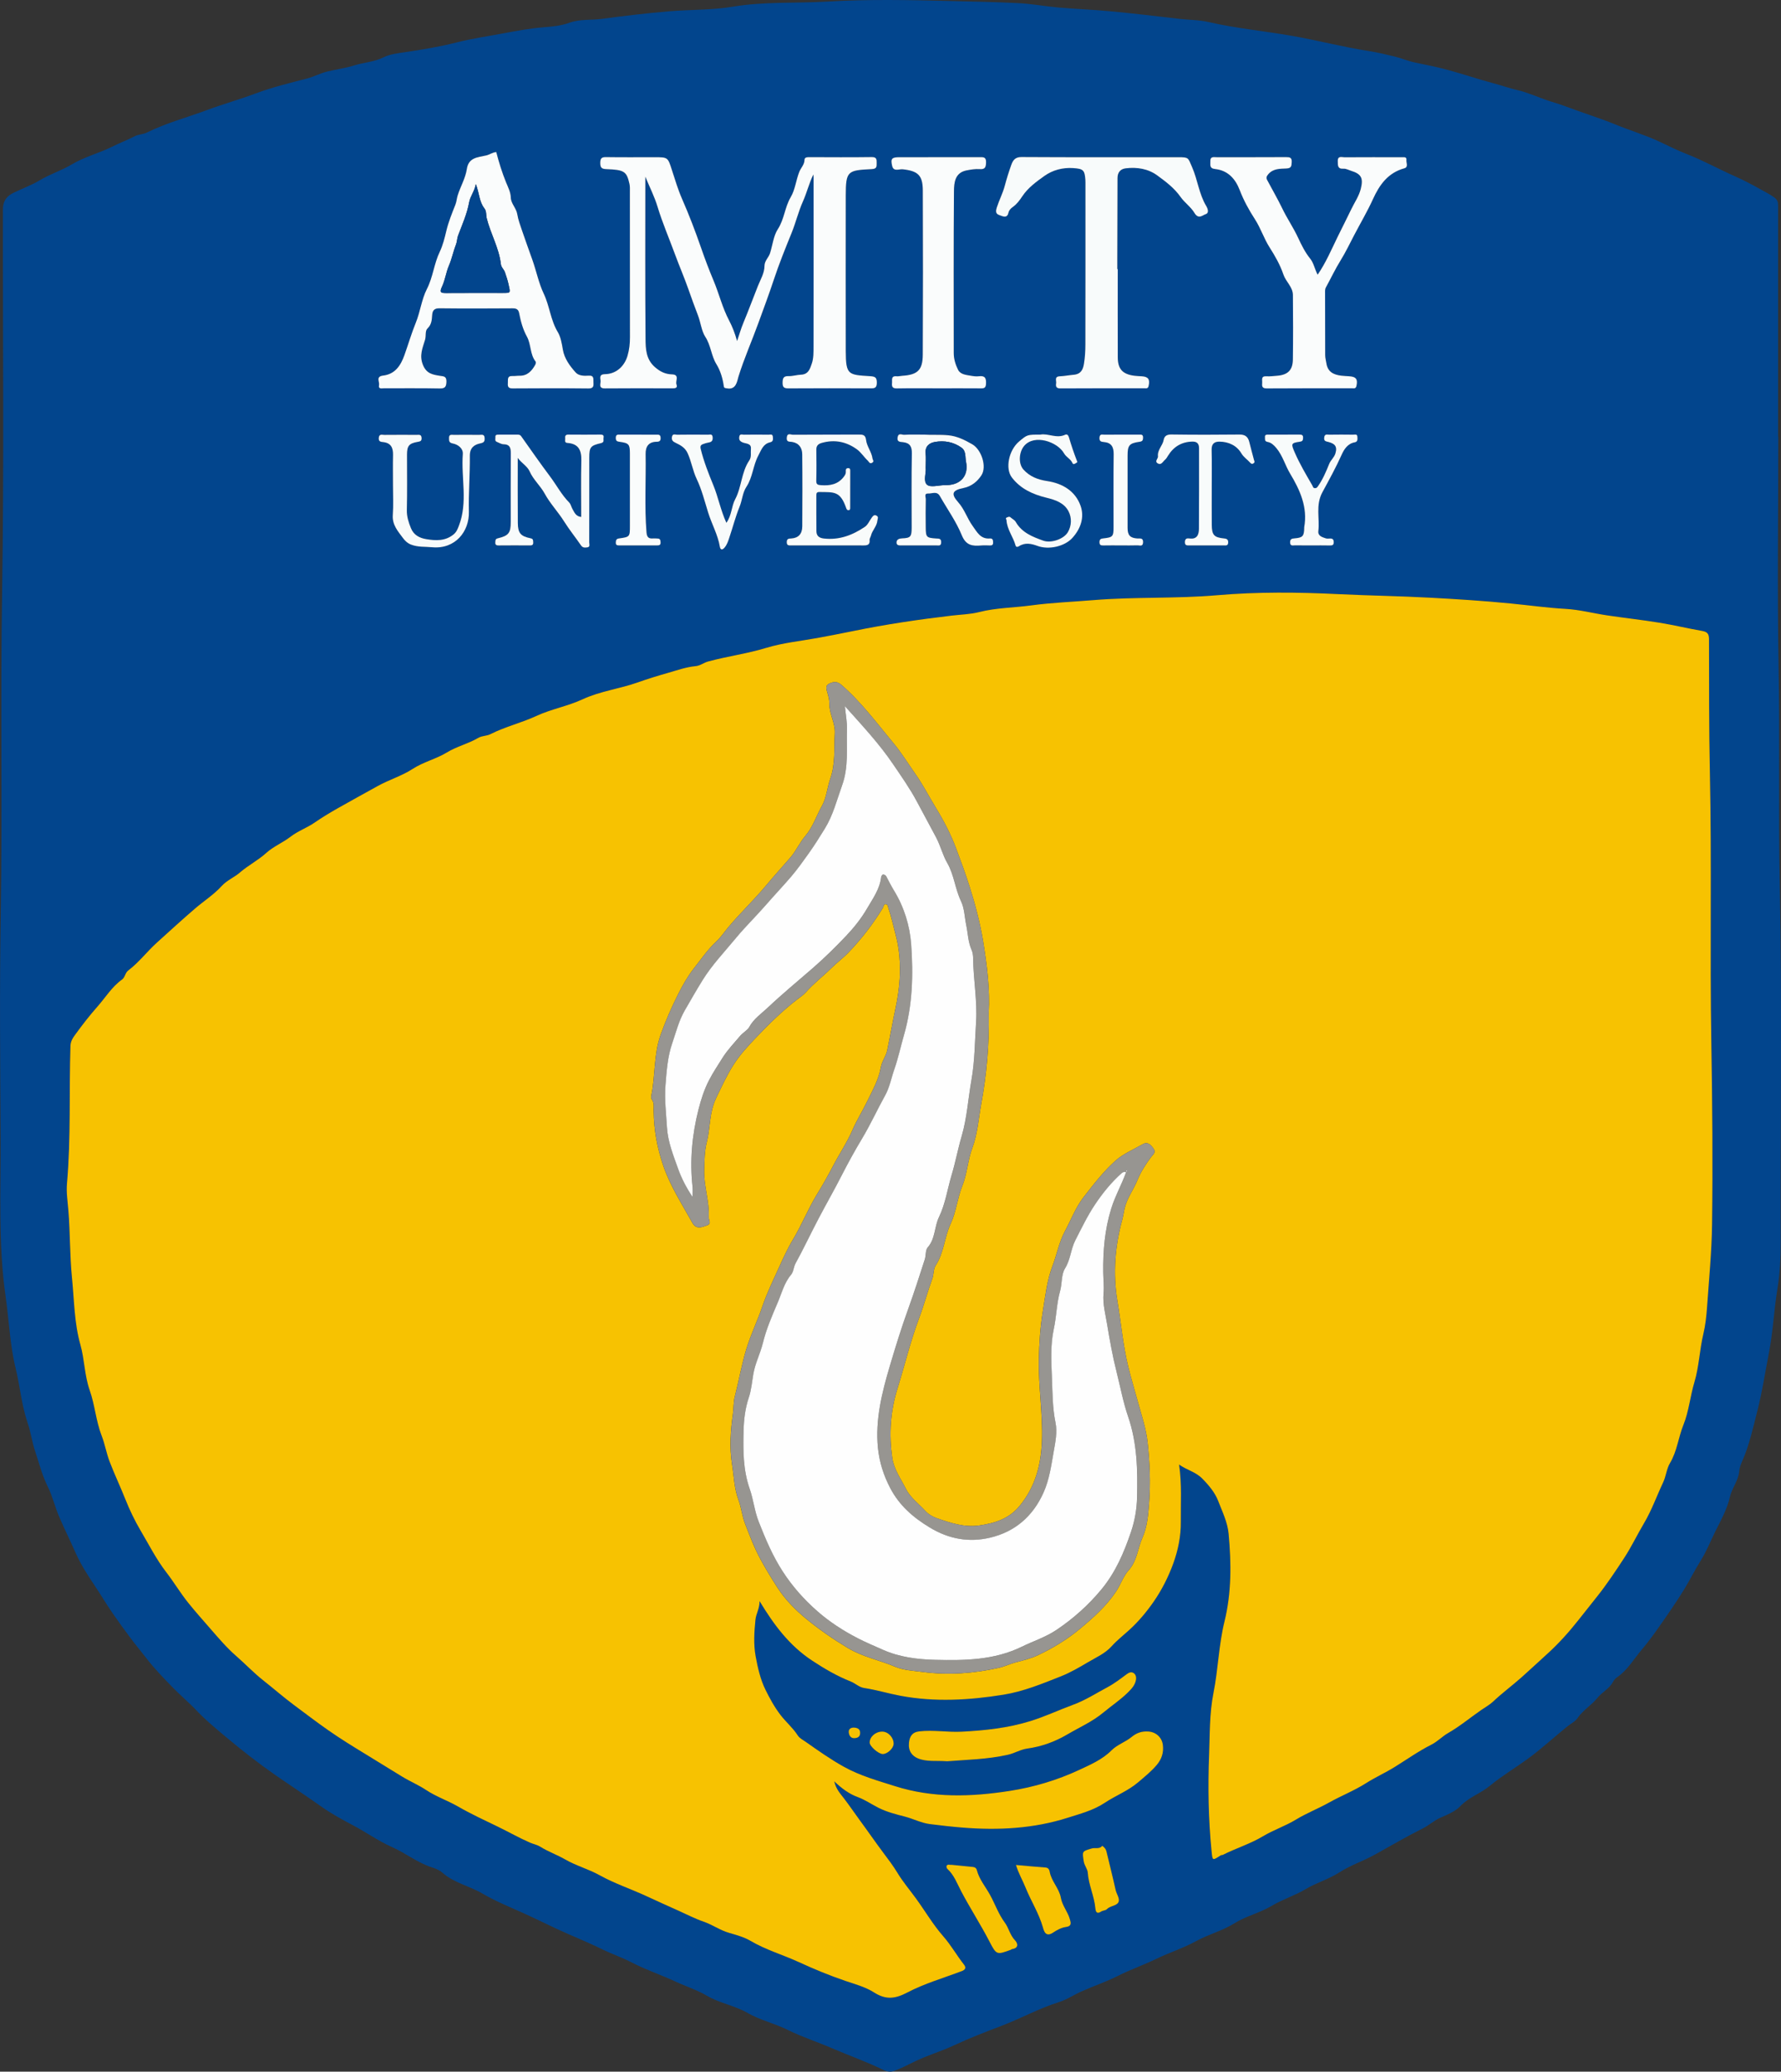 <?xml version="1.0" encoding="utf-8"?>
<!-- Generator: Adobe Illustrator 16.0.0, SVG Export Plug-In . SVG Version: 6.00 Build 0)  -->
<!DOCTYPE svg PUBLIC "-//W3C//DTD SVG 1.1//EN" "http://www.w3.org/Graphics/SVG/1.1/DTD/svg11.dtd">
<svg version="1.1" id="Layer_1" xmlns="http://www.w3.org/2000/svg" xmlns:xlink="http://www.w3.org/1999/xlink" x="0px" y="0px"
	 width="155.792px" height="181.187px" viewBox="0 0 155.792 181.187" enable-background="new 0 0 155.792 181.187"
	 xml:space="preserve">
<rect x="0" y="0" width="155.792" height="181.187" fill="#333333" stroke="none"/>
<g>
	<defs>
		<rect id="SVGID_17_" x="1294.248" y="-2163.054" width="1600" height="819"/>
	</defs>
	<clipPath id="SVGID_2_">
		<use xlink:href="#SVGID_17_"  overflow="visible"/>
	</clipPath>
	<g clip-path="url(#SVGID_2_)">
		<g>
			<g>
				<g>
					<g>
						<defs>
							<rect id="SVGID_189_" x="1294.249" y="-2594.054" width="1600" height="1600"/>
						</defs>
						<clipPath id="SVGID_4_">
							<use xlink:href="#SVGID_189_"  overflow="visible"/>
						</clipPath>
						<g clip-path="url(#SVGID_4_)">
							
								<linearGradient id="SVGID_6_" gradientUnits="userSpaceOnUse" x1="-1397.621" y1="1508.512" x2="-731.121" y2="1508.512" gradientTransform="matrix(0 -1 1 0 -1322.606 -1182.8)">
								<stop  offset="0" style="stop-color:#FFFFFF"/>
								<stop  offset="1" style="stop-color:#C2C2C2"/>
							</linearGradient>
							<polygon fill="url(#SVGID_6_)" points="-71.063,203.071 271.999,214.821 442.874,-451.054 442.124,-451.679 							"/>
							
								<linearGradient id="SVGID_8_" gradientUnits="userSpaceOnUse" x1="-691.496" y1="1477.354" x2="-1385.871" y2="1477.354" gradientTransform="matrix(0 -1 1 0 -1322.606 -1182.8)">
								<stop  offset="0" style="stop-color:#FFFFFF"/>
								<stop  offset="1" style="stop-color:#C2C2C2"/>
							</linearGradient>
							<polygon fill="url(#SVGID_8_)" points="-132.626,-491.304 -71.063,203.071 442.124,-451.679 							"/>
						</g>
					</g>
				</g>
			</g>
		</g>
	</g>
</g>
<g>
	<defs>
		<rect id="SVGID_307_" x="-2021.752" y="-2612.054" width="1600" height="819"/>
	</defs>
	<clipPath id="SVGID_10_">
		<use xlink:href="#SVGID_307_"  overflow="visible"/>
	</clipPath>
	<g clip-path="url(#SVGID_10_)">
		<g>
			<g>
				<g>
					<g>
						<defs>
							<rect id="SVGID_335_" x="-2021.751" y="-3043.054" width="1600" height="1600"/>
						</defs>
						<clipPath id="SVGID_12_">
							<use xlink:href="#SVGID_335_"  overflow="visible"/>
						</clipPath>
						<g clip-path="url(#SVGID_12_)">
							
								<linearGradient id="SVGID_14_" gradientUnits="userSpaceOnUse" x1="-2676.253" y1="-347.651" x2="-1987.003" y2="-347.651" gradientTransform="matrix(-1 0 0 -1 -2595.254 -31.143)">
								<stop  offset="0" style="stop-color:#FFFFFF"/>
								<stop  offset="1" style="stop-color:#C2C2C2"/>
							</linearGradient>
							<polygon fill="url(#SVGID_14_)" points="-608.251,45.571 35.374,649.196 80.999,-16.179 							"/>
							
								<linearGradient id="SVGID_16_" gradientUnits="userSpaceOnUse" x1="-3370.628" y1="-316.901" x2="-2630.628" y2="-316.901" gradientTransform="matrix(-1 0 0 -1 -2595.254 -31.143)">
								<stop  offset="0" style="stop-color:#FFFFFF"/>
								<stop  offset="1" style="stop-color:#C2C2C2"/>
							</linearGradient>
							<polygon fill="url(#SVGID_16_)" points="35.374,649.196 775.374,-77.679 80.999,-16.179 							"/>
							
								<linearGradient id="SVGID_18_" gradientUnits="userSpaceOnUse" x1="-2630.628" y1="-548.964" x2="-1723.253" y2="-548.964" gradientTransform="matrix(-1 0 0 -1 -2595.254 -31.143)">
								<stop  offset="0" style="stop-color:#FFFFFF"/>
								<stop  offset="1" style="stop-color:#C2C2C2"/>
							</linearGradient>
							<polygon fill="url(#SVGID_18_)" points="-872.001,990.071 35.374,649.196 -608.251,45.571 							"/>
							
								<linearGradient id="SVGID_20_" gradientUnits="userSpaceOnUse" x1="-2351.441" y1="559.786" x2="-2351.441" y2="-76.714" gradientTransform="matrix(-1 0 0 -1 -2595.254 -31.143)">
								<stop  offset="0" style="stop-color:#FFFFFF"/>
								<stop  offset="1" style="stop-color:#C2C2C2"/>
							</linearGradient>
							<polygon fill="url(#SVGID_20_)" points="80.999,-16.179 120.624,-590.929 119.937,-590.929 -608.251,45.571 							"/>
							
								<linearGradient id="SVGID_22_" gradientUnits="userSpaceOnUse" x1="-2351.097" y1="953.536" x2="-2351.097" y2="-76.714" gradientTransform="matrix(-1 0 0 -1 -2595.254 -31.143)">
								<stop  offset="0" style="stop-color:#FFFFFF"/>
								<stop  offset="1" style="stop-color:#C2C2C2"/>
							</linearGradient>
							<polygon fill="url(#SVGID_22_)" points="119.937,-590.929 -382.188,-984.679 -608.251,45.571 							"/>
							
								<linearGradient id="SVGID_24_" gradientUnits="userSpaceOnUse" x1="-2630.627" y1="-389.652" x2="-3920.128" y2="-389.652" gradientTransform="matrix(-1 0 0 -1 -2595.254 -31.143)">
								<stop  offset="0" style="stop-color:#FFFFFF"/>
								<stop  offset="1" style="stop-color:#C2C2C2"/>
							</linearGradient>
							<polygon fill="url(#SVGID_24_)" points="1324.875,488.696 1181.312,67.821 35.374,649.196 							"/>
							
								<linearGradient id="SVGID_26_" gradientUnits="userSpaceOnUse" x1="-3776.565" y1="-316.901" x2="-2630.628" y2="-316.901" gradientTransform="matrix(-1 0 0 -1 -2595.254 -31.143)">
								<stop  offset="0" style="stop-color:#FFFFFF"/>
								<stop  offset="1" style="stop-color:#C2C2C2"/>
							</linearGradient>
							<polygon fill="url(#SVGID_26_)" points="35.374,649.196 1181.312,67.821 775.374,-77.679 							"/>
						</g>
					</g>
				</g>
			</g>
		</g>
	</g>
</g>
<g>
	<path fill-rule="evenodd" clip-rule="evenodd" fill="#02458D" d="M155.555,38.193c0,6.683-0.096,13.368,0.026,20.049
		c0.119,6.394-0.021,12.786,0.104,19.177c0.202,10.379,0.051,20.758,0.079,31.137c0.003,1.378-0.06,2.787-0.28,4.131
		c-0.313,1.911-0.393,3.847-0.768,5.75c-0.324,1.648-0.571,3.324-0.988,4.939c-0.377,1.469-0.693,2.982-1.319,4.391
		c-0.129,0.288-0.247,0.62-0.274,0.924c-0.077,0.825-0.637,1.454-0.812,2.233c-0.251,1.113-0.829,2.108-1.324,3.111
		c-0.4,0.81-0.729,1.665-1.228,2.451c-0.512,0.81-0.946,1.7-1.453,2.527c-0.688,1.116-1.438,2.196-2.193,3.272
		c-0.473,0.673-0.966,1.351-1.49,1.964c-0.704,0.823-1.249,1.806-2.173,2.439c-0.147,0.1-0.281,0.249-0.364,0.404
		c-0.316,0.602-0.948,0.893-1.351,1.392c-0.53,0.659-1.278,1.085-1.763,1.793c-0.211,0.305-0.6,0.486-0.9,0.73
		c-1.165,0.943-2.261,1.964-3.478,2.847c-1.083,0.784-2.249,1.479-3.261,2.319c-0.822,0.685-1.852,1-2.607,1.797
		c-0.422,0.445-1.123,0.742-1.731,1.003c-0.561,0.242-0.985,0.657-1.522,0.926c-1.421,0.711-2.797,1.517-4.188,2.29
		c-1.023,0.568-2.153,0.938-3.123,1.563c-0.951,0.612-2.028,0.914-2.969,1.475c-0.951,0.568-2.007,0.889-2.942,1.447
		c-1.05,0.626-2.262,0.902-3.277,1.536c-1.067,0.665-2.272,0.964-3.354,1.56c-1.113,0.612-2.335,0.996-3.475,1.548
		c-1.11,0.538-2.279,0.944-3.375,1.495c-1.016,0.515-2.088,0.874-3.121,1.331c-0.688,0.302-1.314,0.734-2.041,0.963
		c-1.748,0.553-3.357,1.444-5.069,2.096c-1.359,0.517-2.729,1.04-4.044,1.658c-1.14,0.536-2.345,0.885-3.469,1.426
		c-0.604,0.291-1.192,0.607-1.826,0.837c-0.332,0.119-0.647,0.056-0.926-0.08c-1.454-0.716-2.982-1.247-4.463-1.887
		c-1.301-0.563-2.658-0.996-3.92-1.623c-1.148-0.57-2.417-0.854-3.509-1.481c-1.14-0.655-2.452-0.854-3.553-1.503
		c-0.876-0.517-1.827-0.811-2.731-1.232c-1.271-0.594-2.616-1.038-3.857-1.684c-0.853-0.443-1.754-0.744-2.608-1.164
		c-1.301-0.64-2.652-1.168-3.962-1.78c-1.038-0.485-2.065-0.997-3.115-1.465c-1.137-0.506-2.307-0.992-3.359-1.611
		c-1.146-0.674-2.502-0.928-3.526-1.843c-0.188-0.169-0.533-0.336-0.844-0.432c-1.284-0.393-2.332-1.258-3.549-1.795
		c-1.178-0.52-2.233-1.278-3.374-1.883c-0.962-0.508-1.939-1.04-2.818-1.664c-1.323-0.939-2.682-1.828-4.014-2.752
		c-1.498-1.042-2.936-2.168-4.325-3.333c-0.869-0.729-1.764-1.462-2.562-2.306c-0.662-0.702-1.44-1.348-2.112-2.044
		c-0.79-0.816-1.598-1.64-2.3-2.557c-0.436-0.568-0.904-1.126-1.335-1.698c-0.552-0.738-1.101-1.49-1.624-2.25
		c-0.521-0.755-0.985-1.549-1.497-2.309c-0.645-0.959-1.282-1.946-1.744-3c-0.455-1.036-0.962-2.051-1.408-3.092
		c-0.375-0.877-0.591-1.818-1.007-2.656c-0.488-0.98-0.743-2.027-1.086-3.04c-0.274-0.809-0.392-1.712-0.666-2.512
		c-0.535-1.561-0.662-3.187-1.046-4.763c-0.505-2.067-0.579-4.188-0.878-6.277c-0.659-4.595-0.421-9.207-0.443-13.814
		c-0.034-6.52-0.095-13.041,0.013-19.56c0.153-9.378-0.033-18.755,0.119-28.13c0.182-11.197,0.054-22.392,0.073-33.587
		c0.002-0.812,0.395-1.195,0.93-1.457c0.75-0.366,1.569-0.659,2.269-1.08c0.915-0.553,1.929-0.863,2.835-1.407
		c1.105-0.661,2.371-0.97,3.51-1.538c0.654-0.326,1.332-0.585,1.976-0.915c0.354-0.182,0.731-0.156,1.087-0.334
		c1.673-0.83,3.484-1.305,5.227-1.954c1.406-0.524,2.848-0.926,4.246-1.449c1.485-0.554,3.015-0.927,4.541-1.322
		c0.592-0.154,1.129-0.452,1.731-0.601c0.786-0.194,1.598-0.292,2.36-0.533c0.855-0.271,1.761-0.301,2.602-0.721
		c0.54-0.27,1.241-0.352,1.876-0.444c1.503-0.224,3.017-0.474,4.473-0.844c1.382-0.353,2.788-0.551,4.175-0.813
		c1.121-0.211,2.264-0.422,3.42-0.515c0.758-0.063,1.55-0.127,2.309-0.404c0.896-0.329,1.885-0.209,2.826-0.335
		c1.954-0.264,3.911-0.495,5.875-0.662c1.848-0.155,3.727-0.095,5.546-0.399C66.841,0.125,69.63,0.3,72.41,0.137
		c3.554-0.21,7.106-0.138,10.66-0.05c2.022,0.052,4.044,0.084,6.062,0.19c1.162,0.062,2.313,0.282,3.475,0.382
		c1.501,0.133,3.01,0.185,4.51,0.326c2.022,0.192,4.042,0.428,6.061,0.666c0.844,0.1,1.69,0.082,2.537,0.277
		c2.398,0.553,4.857,0.781,7.281,1.205c2.265,0.396,4.488,0.984,6.756,1.335c0.766,0.118,1.516,0.303,2.26,0.482
		c0.592,0.142,1.164,0.397,1.775,0.521c0.969,0.198,1.941,0.395,2.894,0.654c1.327,0.36,2.632,0.807,3.961,1.161
		c0.7,0.185,1.382,0.432,2.094,0.595c0.905,0.207,1.764,0.607,2.648,0.909c0.513,0.174,1.036,0.313,1.545,0.507
		c1.453,0.555,2.946,1.005,4.385,1.594c1.302,0.534,2.66,0.933,3.926,1.537c0.762,0.361,1.526,0.742,2.304,1.044
		c1.436,0.559,2.777,1.308,4.18,1.929c0.766,0.339,1.535,0.739,2.277,1.158c0.389,0.22,0.791,0.418,1.166,0.683
		c0.345,0.245,0.37,0.458,0.37,0.778c0,6.724,0,13.449,0,20.173C155.542,38.193,155.548,38.193,155.555,38.193z M103.14,128.091
		c0.71,0.5,1.443,0.629,2.032,1.225c0.585,0.593,1.112,1.235,1.386,1.946c0.357,0.934,0.822,1.854,0.917,2.893
		c0.233,2.572,0.26,5.125-0.364,7.657c-0.506,2.058-0.551,4.188-0.966,6.265c-0.354,1.777-0.309,3.614-0.38,5.426
		c-0.11,2.795-0.06,5.594,0.215,8.383c0.085,0.857,0.063,0.858,0.807,0.374c0.046-0.03,0.122-0.012,0.175-0.037
		c1.154-0.584,2.398-0.959,3.521-1.632c0.921-0.552,1.954-0.891,2.889-1.46c0.919-0.561,1.942-0.955,2.896-1.49
		c1.057-0.591,2.201-1.039,3.232-1.694c0.81-0.515,1.687-0.907,2.506-1.415c1.061-0.659,2.09-1.389,3.209-1.953
		c0.533-0.269,0.952-0.721,1.442-1.003c1.038-0.596,1.946-1.356,2.921-2.03c0.34-0.236,0.724-0.444,1.012-0.716
		c0.801-0.759,1.691-1.412,2.515-2.145c0.759-0.675,1.503-1.374,2.255-2.055c0.984-0.892,1.883-1.896,2.707-2.938
		c0.536-0.679,1.084-1.371,1.619-2.041c0.871-1.093,1.635-2.246,2.394-3.406c0.632-0.967,1.13-2.02,1.721-3.015
		c0.679-1.141,1.116-2.392,1.681-3.585c0.254-0.539,0.299-1.189,0.6-1.692c0.623-1.036,0.727-2.237,1.172-3.333
		c0.477-1.172,0.589-2.496,0.963-3.741c0.407-1.356,0.448-2.811,0.78-4.206c0.179-0.748,0.27-1.545,0.325-2.339
		c0.168-2.42,0.408-4.837,0.44-7.263c0.067-5.291,0.024-10.583-0.065-15.875c-0.134-7.867,0.043-15.734-0.126-23.603
		c-0.084-3.901-0.069-7.806-0.077-11.708c0-0.467-0.162-0.633-0.607-0.71c-1.244-0.216-2.473-0.515-3.717-0.716
		c-1.521-0.248-3.055-0.416-4.58-0.643c-1.214-0.181-2.416-0.5-3.635-0.568c-1.609-0.092-3.206-0.315-4.805-0.473
		c-2.336-0.229-4.678-0.379-7.014-0.505c-2.681-0.146-5.366-0.181-8.051-0.312c-3.532-0.174-7.08-0.21-10.627,0.096
		c-3.598,0.312-7.225,0.129-10.829,0.429c-1.808,0.151-3.628,0.216-5.422,0.46c-1.52,0.205-3.06,0.203-4.567,0.586
		c-0.766,0.195-1.606,0.213-2.412,0.309c-2.869,0.34-5.725,0.758-8.555,1.34c-1.055,0.216-2.111,0.42-3.168,0.615
		c-1.499,0.273-3.016,0.419-4.488,0.867c-1.66,0.505-3.394,0.733-5.074,1.188c-0.387,0.104-0.685,0.37-1.098,0.408
		c-0.826,0.076-1.61,0.361-2.405,0.586c-0.897,0.254-1.785,0.527-2.666,0.841c-1.58,0.561-3.265,0.754-4.815,1.474
		c-1.293,0.601-2.722,0.846-4.041,1.456c-1.295,0.599-2.724,0.938-4.008,1.587c-0.358,0.182-0.735,0.13-1.082,0.334
		c-0.865,0.51-1.861,0.735-2.737,1.27c-0.94,0.574-2.05,0.826-2.999,1.443c-0.95,0.617-2.061,0.942-3.064,1.501
		c-1.152,0.642-2.316,1.272-3.465,1.927c-0.702,0.399-1.392,0.813-2.062,1.276c-0.659,0.454-1.441,0.724-2.097,1.23
		c-0.668,0.519-1.493,0.849-2.113,1.411c-0.717,0.651-1.579,1.082-2.309,1.716c-0.479,0.414-1.143,0.687-1.568,1.155
		c-0.698,0.771-1.577,1.328-2.348,1.99c-1.132,0.973-2.23,1.98-3.338,2.98c-0.868,0.783-1.572,1.734-2.511,2.44
		c-0.276,0.208-0.272,0.599-0.539,0.789c-0.886,0.631-1.444,1.567-2.146,2.36c-0.678,0.767-1.317,1.589-1.924,2.424
		c-0.213,0.293-0.432,0.594-0.445,1.021c-0.13,4.012,0.05,8.032-0.304,12.039c-0.068,0.786,0.06,1.572,0.123,2.36
		c0.159,1.95,0.116,3.915,0.313,5.866c0.198,1.963,0.193,3.944,0.737,5.872c0.368,1.304,0.356,2.684,0.817,3.991
		c0.452,1.285,0.543,2.682,1.044,3.971c0.283,0.729,0.412,1.518,0.691,2.248c0.417,1.097,0.926,2.159,1.358,3.25
		c0.387,0.978,0.849,1.939,1.37,2.82c0.718,1.21,1.353,2.48,2.226,3.611c0.676,0.875,1.249,1.842,1.947,2.706
		c0.63,0.78,1.298,1.53,1.958,2.288c0.707,0.813,1.419,1.646,2.217,2.34c0.799,0.695,1.526,1.469,2.365,2.131
		c0.897,0.707,1.761,1.465,2.682,2.151c0.986,0.732,1.961,1.479,2.969,2.185c1.084,0.761,2.208,1.449,3.335,2.138
		c1.053,0.644,2.101,1.294,3.154,1.937c0.691,0.424,1.438,0.732,2.124,1.188c0.861,0.571,1.866,0.909,2.778,1.435
		c1.121,0.646,2.308,1.195,3.479,1.761c0.942,0.457,1.854,0.978,2.813,1.397c0.293,0.128,0.609,0.178,0.894,0.355
		c0.699,0.436,1.481,0.709,2.202,1.124c0.946,0.545,2.031,0.837,3.002,1.376c1.318,0.732,2.76,1.204,4.127,1.842
		c0.932,0.434,1.873,0.855,2.813,1.279c0.712,0.32,1.411,0.681,2.146,0.934c0.767,0.264,1.427,0.745,2.209,0.974
		c0.649,0.19,1.327,0.37,1.902,0.709c1.347,0.792,2.847,1.221,4.254,1.869c1.309,0.603,2.664,1.163,4.048,1.633
		c0.843,0.286,1.749,0.529,2.496,1.005c1.02,0.65,1.819,0.58,2.895,0.017c1.514-0.796,3.191-1.276,4.801-1.888
		c0.296-0.113,0.383-0.296,0.18-0.554c-0.636-0.806-1.145-1.715-1.813-2.477c-0.905-1.032-1.588-2.21-2.385-3.306
		c-0.546-0.75-1.153-1.466-1.642-2.273c-0.355-0.588-0.791-1.161-1.214-1.724c-0.694-0.924-1.347-1.878-2.032-2.807
		c-0.486-0.661-0.945-1.346-1.443-1.991c-0.326-0.422-0.673-0.791-0.824-1.459c0.668,0.637,1.311,1.106,2.058,1.379
		c0.637,0.233,1.187,0.618,1.782,0.922c0.749,0.382,1.558,0.583,2.348,0.787c0.734,0.191,1.419,0.555,2.167,0.65
		c0.947,0.12,1.897,0.229,2.851,0.306c3.139,0.256,6.242,0.093,9.244-0.866c1.091-0.35,2.215-0.634,3.234-1.312
		c0.935-0.621,2.018-1.028,2.9-1.782c0.568-0.483,1.145-0.946,1.628-1.517c0.432-0.511,0.617-1.084,0.532-1.755
		c-0.086-0.663-0.608-1.126-1.27-1.168c-0.572-0.037-1.02,0.113-1.474,0.486c-0.534,0.438-1.255,0.668-1.733,1.15
		c-0.818,0.824-1.887,1.277-2.854,1.729c-1.905,0.889-3.956,1.503-6.063,1.83c-3.375,0.527-6.729,0.637-10.046-0.419
		c-1.518-0.483-3.032-0.898-4.459-1.691c-1.184-0.657-2.271-1.427-3.365-2.198c-0.229-0.16-0.509-0.288-0.679-0.554
		c-0.421-0.654-1.024-1.158-1.501-1.778c-0.537-0.699-0.951-1.465-1.324-2.222c-0.442-0.9-0.673-1.927-0.855-2.924
		c-0.19-1.043-0.122-2.115-0.016-3.174c0.054-0.534,0.371-0.993,0.361-1.64c1.266,2.093,2.607,3.889,4.592,5.198
		c1.088,0.718,2.189,1.358,3.385,1.834c0.41,0.163,0.728,0.5,1.168,0.566c1.076,0.161,2.118,0.481,3.189,0.683
		c3.018,0.563,6.015,0.382,9-0.096c1.741-0.28,3.381-0.955,5.021-1.605c0.835-0.331,1.604-0.777,2.362-1.229
		c0.718-0.427,1.506-0.76,2.093-1.415c0.464-0.516,1.024-0.952,1.536-1.419c0.811-0.736,1.502-1.569,2.106-2.435
		c0.722-1.034,1.313-2.199,1.742-3.386c0.414-1.148,0.669-2.377,0.655-3.623C103.272,131.477,103.395,129.845,103.14,128.091z
		 M56.449,15.455c0.382,0.922,0.808,1.757,1.074,2.638c0.425,1.4,1.004,2.735,1.506,4.104c0.386,1.052,0.833,2.082,1.204,3.138
		c0.262,0.745,0.525,1.486,0.813,2.222c0.244,0.623,0.323,1.401,0.647,1.896c0.501,0.764,0.518,1.658,0.983,2.412
		c0.345,0.557,0.547,1.24,0.641,1.919c0.023,0.177,0.137,0.156,0.256,0.181c0.834,0.171,0.91-0.636,1.026-1.016
		c0.495-1.599,1.175-3.121,1.74-4.686c0.455-1.257,0.928-2.511,1.348-3.782c0.46-1.392,1.011-2.751,1.563-4.11
		c0.367-0.906,0.591-1.862,0.998-2.771c0.332-0.742,0.528-1.568,0.903-2.336c0.007,0.098,0.018,0.178,0.018,0.257
		c0.002,4.925,0.005,9.851-0.004,14.776c-0.002,0.506,0.011,1.045-0.152,1.508c-0.146,0.409-0.273,0.946-0.955,0.969
		c-0.349,0.012-0.719,0.135-1.078,0.125c-0.448-0.014-0.518,0.182-0.522,0.58c-0.005,0.426,0.158,0.493,0.533,0.491
		c2.37-0.015,4.741-0.013,7.112-0.003c0.359,0.002,0.6,0.01,0.6-0.489c0.002-0.476-0.153-0.546-0.589-0.574
		c-1.896-0.123-2.124-0.085-2.128-2.192c-0.008-4.537-0.004-9.074,0-13.611c0.002-2.161,0.166-2.2,2.272-2.307
		c0.442-0.023,0.431-0.214,0.43-0.523c0-0.307,0.02-0.535-0.43-0.529c-1.818,0.024-3.638,0.012-5.456,0.006
		c-0.194,0-0.423,0.009-0.425,0.227c-0.007,0.429-0.317,0.702-0.458,1.059c-0.286,0.726-0.364,1.56-0.744,2.202
		c-0.527,0.889-0.559,1.93-1.135,2.813c-0.372,0.567-0.457,1.386-0.677,2.091c-0.122,0.389-0.485,0.672-0.487,1.113
		c-0.004,0.643-0.354,1.203-0.574,1.756c-0.423,1.062-0.817,2.14-1.26,3.196c-0.222,0.529-0.379,1.084-0.564,1.627
		c-0.184-0.671-0.414-1.261-0.696-1.797c-0.588-1.11-0.877-2.335-1.358-3.484c-0.39-0.925-0.756-1.895-1.09-2.859
		c-0.5-1.441-1.044-2.87-1.66-4.273c-0.354-0.806-0.616-1.68-0.892-2.532c-0.362-1.127-0.343-1.134-1.517-1.134
		c-1.41,0-2.821,0.013-4.23-0.008c-0.389-0.007-0.524,0.084-0.526,0.5c-0.003,0.433,0.128,0.536,0.548,0.551
		c1.555,0.057,1.762,0.201,2.006,1.286c0.054,0.234,0.037,0.486,0.037,0.731c0.003,4.229,0,8.46,0.006,12.69
		c0.002,0.55-0.056,1.08-0.211,1.614c-0.273,0.934-1.009,1.603-1.984,1.611c-0.489,0.006-0.407,0.301-0.377,0.563
		c0.03,0.265-0.223,0.687,0.383,0.681c1.961-0.019,3.923-0.009,5.885-0.005c0.248,0,0.501-0.012,0.375-0.346
		c-0.113-0.298,0.309-0.854-0.393-0.875c-0.578-0.018-1.02-0.227-1.479-0.623c-0.808-0.696-0.825-1.615-0.835-2.486
		C56.427,24.935,56.449,20.234,56.449,15.455z M43.41,13.299c-0.343,0.03-0.593,0.234-0.879,0.298
		c-0.733,0.164-1.54,0.174-1.689,1.182c-0.123,0.821-0.563,1.539-0.804,2.32c-0.08,0.259-0.093,0.537-0.199,0.807
		c-0.295,0.741-0.6,1.49-0.785,2.263c-0.15,0.636-0.316,1.3-0.582,1.854c-0.505,1.05-0.591,2.216-1.125,3.256
		c-0.465,0.91-0.574,1.97-0.967,2.938c-0.377,0.924-0.661,1.898-0.999,2.846c-0.331,0.924-0.822,1.66-1.862,1.786
		c-0.675,0.082-0.297,0.547-0.357,0.833c-0.079,0.381,0.254,0.276,0.449,0.277c1.613,0.006,3.229-0.018,4.841,0.017
		c0.491,0.01,0.593-0.143,0.605-0.606c0.011-0.478-0.265-0.451-0.565-0.5c-0.62-0.102-1.164-0.172-1.482-0.936
		c-0.35-0.836-0.037-1.504,0.177-2.213c0.103-0.338-0.011-0.775,0.208-0.986c0.369-0.353,0.383-0.755,0.414-1.183
		c0.029-0.405,0.189-0.591,0.645-0.586c2.125,0.024,4.249,0.018,6.373,0.003c0.334-0.003,0.524,0.077,0.591,0.426
		c0.137,0.711,0.327,1.411,0.679,2.049c0.378,0.687,0.255,1.541,0.763,2.182c0.042,0.053,0.008,0.205-0.038,0.284
		c-0.301,0.536-0.684,0.964-1.372,0.953c-0.204-0.005-0.408,0.036-0.61,0.026c-0.506-0.025-0.385,0.333-0.41,0.621
		c-0.029,0.328,0.057,0.465,0.427,0.461c2.206-0.018,4.412-0.021,6.618,0.004c0.424,0.004,0.467-0.18,0.443-0.508
		c-0.021-0.292,0.094-0.648-0.422-0.611c-0.402,0.029-0.873,0.014-1.131-0.275c-0.512-0.57-0.99-1.219-1.122-1.991
		c-0.091-0.54-0.192-1.128-0.442-1.541c-0.638-1.051-0.715-2.274-1.234-3.367c-0.436-0.913-0.644-1.972-0.993-2.957
		c-0.3-0.847-0.61-1.694-0.9-2.548c-0.161-0.473-0.344-0.967-0.419-1.434c-0.09-0.557-0.551-0.921-0.568-1.461
		c-0.016-0.479-0.232-0.887-0.406-1.311C43.921,15.102,43.646,14.21,43.41,13.299z M97.774,23.536c-0.012,0-0.023,0-0.036,0
		c0-0.245-0.001-0.49,0-0.735c0.006-2.409,0.013-4.82,0.019-7.231c0.001-0.482,0.241-0.79,0.714-0.85
		c0.991-0.123,1.97,0.039,2.763,0.621c0.741,0.545,1.484,1.093,2.049,1.898c0.325,0.464,0.901,0.872,1.195,1.37
		c0.362,0.615,0.722,0.204,0.995,0.117c0.317-0.103,0.179-0.484,0.042-0.714c-0.633-1.053-0.748-2.288-1.235-3.396
		c-0.362-0.83-0.276-0.868-1.206-0.868c-4.576,0-9.152,0.013-13.727-0.015c-0.553-0.004-0.742,0.293-0.884,0.688
		c-0.216,0.599-0.406,1.21-0.569,1.825c-0.176,0.661-0.496,1.266-0.704,1.917c-0.177,0.553,0.076,0.593,0.435,0.724
		c0.32,0.116,0.512,0.068,0.591-0.284c0.052-0.228,0.201-0.374,0.394-0.511c0.342-0.242,0.592-0.585,0.821-0.931
		c0.501-0.752,1.245-1.285,1.942-1.783c0.686-0.49,1.578-0.745,2.511-0.678c0.849,0.061,1.003,0.154,1.059,1.024
		c0.01,0.163,0.007,0.327,0.007,0.491c0,4.636,0.004,9.273-0.006,13.909c-0.001,0.568-0.032,1.146-0.126,1.704
		c-0.081,0.477-0.247,0.89-0.897,0.947c-0.395,0.033-0.803,0.116-1.203,0.133c-0.516,0.02-0.296,0.379-0.333,0.613
		c-0.042,0.273,0.001,0.448,0.369,0.446c2.45-0.017,4.902-0.007,7.353-0.011c0.148,0,0.313,0.055,0.369-0.198
		c0.131-0.573-0.021-0.813-0.592-0.849c-0.224-0.013-0.449-0.021-0.671-0.05c-1.015-0.137-1.429-0.587-1.433-1.604
		C97.77,28.684,97.774,26.11,97.774,23.536z M115.259,24.025c-0.248-0.473-0.351-1.033-0.633-1.38
		c-0.464-0.572-0.783-1.223-1.074-1.85c-0.414-0.893-0.97-1.696-1.393-2.579c-0.403-0.839-0.877-1.644-1.312-2.468
		c-0.101-0.188-0.07-0.322,0.103-0.52c0.438-0.498,1.026-0.465,1.564-0.492c0.445-0.021,0.459-0.194,0.479-0.543
		c0.026-0.419-0.163-0.453-0.503-0.451c-2.023,0.013-4.047,0.005-6.07,0.007c-0.252,0-0.565-0.086-0.545,0.354
		c0.015,0.309-0.11,0.623,0.42,0.681c1.111,0.12,1.767,0.844,2.151,1.848c0.343,0.897,0.816,1.753,1.325,2.539
		c0.51,0.786,0.78,1.672,1.283,2.462c0.464,0.729,0.926,1.528,1.211,2.375c0.214,0.633,0.824,1.086,0.831,1.792
		c0.018,1.88,0.024,3.761-0.003,5.64c-0.014,0.943-0.454,1.353-1.397,1.424c-0.306,0.023-0.613,0.065-0.917,0.046
		c-0.502-0.033-0.349,0.32-0.371,0.575c-0.026,0.29-0.012,0.489,0.396,0.485c2.494-0.019,4.986-0.009,7.48-0.011
		c0.148,0,0.311,0.053,0.369-0.199c0.131-0.575-0.019-0.808-0.606-0.85c-0.244-0.019-0.489-0.023-0.731-0.055
		c-0.66-0.084-1.174-0.32-1.291-1.082c-0.035-0.237-0.105-0.468-0.105-0.712c-0.002-1.798-0.009-3.597-0.01-5.396
		c0-0.18-0.021-0.359,0.075-0.534c0.431-0.785,0.813-1.601,1.285-2.36c0.438-0.71,0.8-1.469,1.182-2.199
		c0.548-1.049,1.153-2.073,1.646-3.154c0.566-1.25,1.316-2.307,2.742-2.697c0.383-0.105,0.156-0.48,0.186-0.73
		c0.034-0.289-0.216-0.237-0.387-0.238c-1.676-0.004-3.352-0.008-5.027,0.003c-0.24,0.001-0.605-0.161-0.592,0.352
		c0.009,0.368-0.024,0.685,0.508,0.647c0.208-0.016,0.427,0.111,0.639,0.177c0.908,0.28,1.098,0.632,0.871,1.565
		c-0.16,0.661-0.553,1.206-0.833,1.795c-0.385,0.805-0.798,1.604-1.19,2.408C116.468,21.819,115.981,22.978,115.259,24.025z
		 M82.141,33.962c1.226,0,2.451-0.007,3.677,0.004c0.3,0.004,0.417-0.063,0.436-0.398c0.027-0.485-0.079-0.729-0.619-0.661
		c-0.239,0.031-0.491-0.007-0.731-0.049c-0.411-0.071-0.892-0.107-1.095-0.517c-0.222-0.446-0.378-0.943-0.378-1.458
		c-0.003-4.721-0.021-9.442,0.019-14.162c0.007-0.744,0.082-1.615,1.094-1.816c0.377-0.073,0.769-0.142,1.146-0.114
		c0.487,0.036,0.556-0.16,0.568-0.592c0.014-0.492-0.256-0.453-0.576-0.451c-2.33,0.004-4.66,0.002-6.99,0.002
		c-0.679,0-0.802,0.117-0.648,0.764c0.125,0.529,0.615,0.258,0.917,0.291c1.338,0.149,1.758,0.516,1.764,1.859
		c0.018,4.781,0.021,9.564-0.003,14.346c-0.006,1.359-0.452,1.771-1.794,1.857c-0.163,0.011-0.327,0.058-0.487,0.043
		c-0.528-0.053-0.381,0.325-0.41,0.604c-0.034,0.335,0.07,0.463,0.434,0.456C79.688,33.948,80.913,33.962,82.141,33.962z
		 M82.861,154.04c1.644-0.136,3.49-0.158,5.313-0.57c0.591-0.133,1.093-0.457,1.685-0.54c1.252-0.173,2.418-0.597,3.508-1.237
		c1.06-0.623,2.191-1.114,3.153-1.917c0.713-0.595,1.486-1.1,2.157-1.767c0.341-0.34,0.603-0.624,0.689-1.078
		c0.044-0.237-0.008-0.475-0.2-0.601s-0.392-0.066-0.604,0.093c-0.537,0.398-1.089,0.823-1.658,1.126
		c-0.993,0.53-1.943,1.148-3.021,1.546c-1.259,0.463-2.478,1.039-3.767,1.438c-1.953,0.604-3.962,0.816-5.992,0.922
		c-1.242,0.063-2.475-0.171-3.719-0.027c-0.643,0.074-0.838,0.479-0.892,0.992c-0.074,0.718,0.261,1.156,0.791,1.373
		C81.078,154.106,81.874,153.967,82.861,154.04z M80.877,38.014c-0.678,0-1.23-0.021-1.779,0.013
		c-0.192,0.011-0.507-0.203-0.579,0.219c-0.074,0.429,0.235,0.396,0.479,0.427c0.6,0.073,0.778,0.381,0.767,0.989
		c-0.041,2.165-0.016,4.332-0.016,6.498c-0.001,0.775-0.095,0.895-0.83,0.924c-0.263,0.011-0.477,0.095-0.493,0.331
		c-0.024,0.322,0.268,0.287,0.487,0.287c1.001,0.002,2.003,0.003,3.003-0.001c0.187-0.002,0.41,0.078,0.415-0.27
		c0.006-0.362-0.22-0.318-0.44-0.335c-0.852-0.06-0.902-0.108-0.911-0.979c-0.009-0.817-0.014-1.635,0.005-2.452
		c0.005-0.179-0.169-0.525,0.213-0.503c0.34,0.021,0.756-0.238,1.017,0.221c0.646,1.14,1.427,2.223,1.916,3.423
		c0.374,0.918,0.942,0.964,1.704,0.9c0.243-0.021,0.49-0.009,0.735-0.002c0.188,0.006,0.31-0.022,0.303-0.261
		c-0.006-0.209-0.026-0.368-0.29-0.348c-0.815,0.062-1.109-0.555-1.502-1.099c-0.475-0.657-0.704-1.444-1.257-2.066
		c-0.67-0.755-0.524-1.053,0.489-1.257c0.679-0.139,1.193-0.572,1.538-1.102c0.493-0.756,0.009-2.256-0.813-2.722
		c-0.646-0.368-1.303-0.705-2.084-0.78C82.216,37.999,81.484,38.058,80.877,38.014z M45.292,40.048
		c0.316,0.448,0.829,0.718,1.029,1.174c0.324,0.738,0.94,1.254,1.325,1.96c0.463,0.851,1.164,1.583,1.692,2.423
		c0.455,0.725,0.998,1.394,1.483,2.1c0.151,0.22,0.347,0.195,0.541,0.171c0.289-0.038,0.176-0.283,0.176-0.44
		c0.008-2.472,0.003-4.944,0.005-7.416c0.002-0.905,0.101-1.048,1.02-1.26c0.334-0.078,0.195-0.296,0.229-0.469
		c0.043-0.214-0.058-0.281-0.269-0.28c-0.94,0.01-1.879,0.009-2.82,0.001c-0.222-0.001-0.295,0.106-0.267,0.3
		c0.022,0.157-0.104,0.409,0.19,0.43c0.975,0.068,1.243,0.637,1.221,1.535c-0.041,1.642-0.012,3.285-0.012,4.937
		c-0.466-0.048-0.59-0.392-0.757-0.682c-0.109-0.189-0.15-0.437-0.296-0.584c-0.674-0.685-1.114-1.537-1.686-2.295
		c-0.864-1.15-1.682-2.335-2.516-3.507c-0.084-0.118-0.193-0.132-0.318-0.131c-0.551,0.002-1.103,0.002-1.654,0.002
		c-0.148,0-0.3,0-0.278,0.213c0.015,0.149-0.083,0.338,0.134,0.422c0.189,0.073,0.379,0.202,0.568,0.204
		c0.569,0.006,0.65,0.331,0.646,0.8c-0.013,2.001-0.006,4.004-0.006,6.007c0,0.942-0.18,1.192-1.122,1.418
		c-0.243,0.058-0.213,0.183-0.227,0.342c-0.019,0.209,0.067,0.285,0.277,0.283c0.92-0.008,1.839-0.008,2.758-0.001
		c0.212,0.002,0.296-0.074,0.278-0.283c-0.014-0.159,0.021-0.291-0.227-0.341c-0.871-0.177-1.109-0.457-1.116-1.341
		C45.282,43.841,45.292,41.944,45.292,40.048z M72.343,47.702c1.061,0,2.123-0.006,3.186,0.003c0.324,0.003,0.58-0.043,0.541-0.454
		c-0.014-0.15,0.086-0.268,0.117-0.396c0.111-0.475,0.518-0.818,0.563-1.322c0.014-0.158,0.126-0.312-0.064-0.426
		c-0.222-0.133-0.333,0.032-0.442,0.183c-0.193,0.265-0.33,0.612-0.586,0.786c-1.078,0.729-2.244,1.179-3.594,1.023
		c-0.438-0.051-0.641-0.246-0.647-0.637c-0.017-1.041-0.002-2.083-0.007-3.124c0-0.187,0.028-0.31,0.261-0.305
		c1.294,0.021,1.82-0.101,2.343,1.385c0.035,0.101,0.071,0.199,0.19,0.203c0.187,0.009,0.168-0.141,0.168-0.256
		c0.004-1.041,0.004-2.083,0.003-3.123c0-0.14,0.025-0.309-0.198-0.297c-0.209,0.011-0.195,0.173-0.188,0.313
		c0.008,0.176-0.069,0.297-0.174,0.436c-0.51,0.676-1.202,0.797-1.989,0.742c-0.3-0.021-0.43-0.063-0.421-0.402
		c0.023-0.898,0.016-1.797,0.004-2.695c-0.004-0.343,0.146-0.506,0.471-0.599c1.125-0.323,2.159-0.108,3.082,0.562
		c0.365,0.266,0.617,0.684,0.955,0.994c0.079,0.074,0.156,0.312,0.381,0.175c0.199-0.122,0.041-0.243,0.025-0.366
		c-0.073-0.582-0.494-1.053-0.562-1.621c-0.054-0.453-0.277-0.478-0.638-0.476c-1.92,0.014-3.839,0-5.759,0.016
		c-0.182,0.003-0.504-0.203-0.541,0.254c-0.034,0.408,0.226,0.338,0.456,0.374c0.607,0.098,0.892,0.517,0.896,1.076
		c0.022,2.103,0.017,4.206,0.004,6.309c-0.004,0.666-0.341,1.017-0.959,1.058c-0.218,0.015-0.392,0.008-0.397,0.313
		c-0.007,0.325,0.188,0.296,0.396,0.295C70.26,47.701,71.301,47.701,72.343,47.702z M34.374,42.425c0,0.877,0.047,1.76-0.014,2.633
		c-0.06,0.846,0.457,1.413,0.888,1.996c0.137,0.186,0.358,0.438,0.692,0.57c0.62,0.245,1.235,0.177,1.851,0.236
		c2.04,0.193,3.269-1.383,3.227-3.1c-0.04-1.629,0.099-3.263,0.083-4.895c-0.008-0.704,0.383-0.979,0.922-1.089
		c0.335-0.067,0.384-0.188,0.371-0.467c-0.015-0.373-0.281-0.274-0.485-0.275c-0.734-0.007-1.47-0.006-2.206-0.001
		c-0.188,0.001-0.431-0.075-0.424,0.266c0.003,0.249-0.023,0.42,0.341,0.491c0.449,0.088,0.901,0.429,0.865,0.916
		c-0.157,2.087,0.453,4.219-0.342,6.271c-0.11,0.287-0.208,0.551-0.462,0.759c-0.729,0.6-1.574,0.556-2.405,0.415
		c-0.566-0.096-1.083-0.346-1.331-0.965c-0.206-0.514-0.369-1.006-0.355-1.581c0.039-1.612,0.013-3.225,0.014-4.839
		c0-0.76,0.168-0.985,0.919-1.117c0.24-0.042,0.373-0.069,0.356-0.353c-0.02-0.33-0.244-0.262-0.436-0.263
		c-0.939-0.002-1.88-0.008-2.819,0.003c-0.191,0.003-0.46-0.121-0.491,0.265c-0.028,0.351,0.203,0.341,0.416,0.368
		c0.669,0.087,0.845,0.515,0.831,1.121C34.36,40.669,34.375,41.547,34.374,42.425z M90.997,38.013
		c-1.141-0.002-1.141-0.002-1.857,0.603c-0.892,0.753-1.229,2.354-0.629,3.142c0.76,0.996,1.839,1.482,3.021,1.771
		c0.776,0.188,1.548,0.441,1.937,1.187c0.297,0.569,0.27,1.267-0.051,1.818c-0.364,0.63-1.488,0.991-2.152,0.754
		c-0.938-0.336-1.876-0.696-2.415-1.645c-0.091-0.163-0.3-0.256-0.447-0.391c-0.119-0.108-0.229-0.029-0.333,0.01
		c-0.151,0.057-0.031,0.154-0.026,0.243c0.05,0.812,0.586,1.448,0.792,2.205c0.045,0.165,0.194,0.131,0.299,0.063
		c0.539-0.347,1.078-0.225,1.626-0.025c0.991,0.361,2.371,0.04,3.038-0.693c0.742-0.814,1.077-1.821,0.725-2.816
		c-0.458-1.295-1.582-1.963-2.921-2.164c-0.813-0.122-1.511-0.386-2.071-1.002c-0.474-0.521-0.396-1.55,0.067-2.086
		c0.897-1.039,2.902-0.347,3.476,0.661c0.199,0.352,0.582,0.487,0.741,0.857c0.073,0.169,0.239,0.04,0.359-0.039
		c0.062-0.04,0.085-0.015,0.041-0.13c-0.265-0.684-0.502-1.38-0.709-2.084c-0.063-0.214-0.179-0.3-0.331-0.229
		C92.41,38.383,91.658,37.871,90.997,38.013z M63.54,45.727c-0.512-1.129-0.712-2.247-1.145-3.296
		c-0.419-1.019-0.835-2.076-1.102-3.166c-0.059-0.242,0.002-0.351,0.196-0.422c0.168-0.064,0.345-0.114,0.522-0.146
		c0.276-0.048,0.352-0.2,0.325-0.469c-0.029-0.312-0.253-0.208-0.408-0.209c-0.899-0.01-1.798-0.012-2.697,0.002
		c-0.165,0.002-0.417-0.136-0.459,0.221c-0.035,0.286,0.111,0.384,0.326,0.487c0.427,0.206,0.822,0.413,1.048,0.905
		c0.336,0.729,0.443,1.521,0.794,2.258c0.439,0.919,0.696,1.944,1.001,2.929c0.314,1.012,0.849,1.942,1.027,3
		c0.037,0.226,0.181,0.348,0.412,0.07c0.226-0.27,0.317-0.582,0.422-0.892c0.302-0.888,0.53-1.806,0.885-2.67
		c0.238-0.579,0.264-1.241,0.602-1.751c0.558-0.842,0.574-1.863,1.047-2.745c0.275-0.514,0.414-1.011,1.042-1.154
		c0.28-0.064,0.237-0.285,0.224-0.485c-0.021-0.268-0.238-0.174-0.377-0.175c-0.715-0.011-1.431-0.012-2.145,0
		c-0.152,0.003-0.382-0.114-0.418,0.197c-0.031,0.265,0.063,0.382,0.313,0.484c0.277,0.114,0.755,0.065,0.708,0.552
		c-0.031,0.336,0.066,0.709-0.138,1.008c-0.704,1.035-0.667,2.333-1.243,3.414C63.978,44.285,64.023,45.042,63.54,45.727z
		 M114.742,47.701c0.531,0,1.063-0.006,1.593,0.003c0.217,0.004,0.338-0.036,0.332-0.297c-0.005-0.25-0.117-0.318-0.336-0.309
		c-0.123,0.004-0.255,0.021-0.365-0.017c-0.313-0.105-0.695-0.212-0.645-0.636c0.134-1.124-0.26-2.257,0.355-3.395
		c0.58-1.07,1.175-2.148,1.679-3.269c0.21-0.47,0.521-0.986,1.153-1.098c0.268-0.048,0.243-0.28,0.229-0.484
		c-0.019-0.271-0.231-0.182-0.371-0.183c-0.693-0.01-1.388-0.011-2.082,0c-0.179,0.003-0.409-0.098-0.45,0.245
		c-0.039,0.33,0.136,0.331,0.373,0.395c0.491,0.13,0.811,0.339,0.607,0.996c-0.117,0.375-0.409,0.58-0.546,0.921
		c-0.268,0.67-0.553,1.341-0.972,1.94c-0.072,0.105-0.135,0.19-0.283,0.179c-0.162-0.013-0.161-0.138-0.22-0.241
		c-0.544-0.942-1.101-1.873-1.536-2.878c-0.324-0.745-0.345-0.83,0.43-0.938c0.246-0.034,0.289-0.113,0.299-0.333
		c0.013-0.268-0.119-0.295-0.331-0.294c-0.899,0.006-1.798,0.004-2.696,0.003c-0.17,0-0.338-0.011-0.308,0.245
		c0.019,0.17-0.053,0.343,0.237,0.396c0.31,0.058,0.541,0.272,0.76,0.535c0.557,0.67,0.769,1.514,1.21,2.246
		c0.852,1.413,1.544,2.93,1.226,4.68c-0.004,0.019,0,0.04,0,0.061c-0.014,0.719-0.131,0.854-0.857,0.91
		c-0.235,0.02-0.375,0.057-0.375,0.346c0.001,0.348,0.234,0.264,0.42,0.266C113.762,47.705,114.252,47.701,114.742,47.701z
		 M105.997,42.636c0-1.102,0.017-2.205-0.008-3.307c-0.011-0.51,0.238-0.709,0.69-0.703c0.809,0.013,1.503,0.34,1.912,1.026
		c0.206,0.343,0.509,0.526,0.751,0.797c0.086,0.095,0.166,0.169,0.309,0.074c0.147-0.099,0.072-0.192,0.04-0.31
		c-0.145-0.523-0.276-1.05-0.412-1.575c-0.114-0.444-0.368-0.64-0.86-0.634c-1.981,0.023-3.962,0.024-5.943-0.004
		c-0.4-0.006-0.621,0.127-0.685,0.48c-0.092,0.504-0.562,0.867-0.497,1.432c0.023,0.199-0.322,0.427-0.027,0.611
		c0.314,0.194,0.453-0.151,0.638-0.305c0.116-0.097,0.197-0.242,0.279-0.375c0.487-0.784,1.183-1.195,2.11-1.221
		c0.413-0.012,0.594,0.178,0.594,0.581c-0.002,2.349,0.01,4.698-0.01,7.045c-0.004,0.493-0.156,0.939-0.824,0.845
		c-0.21-0.028-0.395-0.006-0.402,0.305c-0.008,0.319,0.17,0.305,0.386,0.304c1.001-0.003,2.001,0,3.002-0.003
		c0.172,0,0.385,0.057,0.396-0.238c0.012-0.26-0.095-0.342-0.354-0.368c-0.893-0.091-1.074-0.302-1.081-1.21
		C105.991,44.801,105.997,43.719,105.997,42.636z M83.247,163.099c-0.136,0.027-0.32-0.078-0.436,0.065
		c-0.04,0.052-0.006,0.228,0.053,0.28c0.592,0.535,0.866,1.307,1.211,1.96c0.79,1.499,1.713,2.92,2.491,4.426
		c0.601,1.161,0.639,1.142,1.85,0.699c0.038-0.014,0.068-0.055,0.106-0.061c0.611-0.084,0.518-0.509,0.259-0.776
		c-0.437-0.453-0.539-1.074-0.882-1.536c-0.555-0.748-0.855-1.625-1.291-2.421c-0.391-0.713-0.952-1.362-1.161-2.18
		c-0.046-0.176-0.173-0.258-0.358-0.274C84.48,163.227,83.873,163.162,83.247,163.099z M55.809,38.015c-0.511,0-1.021-0.002-1.532,0
		c-0.195,0.002-0.41-0.055-0.41,0.282c0,0.274,0.107,0.315,0.354,0.349c0.795,0.107,0.879,0.221,0.881,1.01
		c0.001,2.105,0.001,4.209,0.001,6.313c0,0.979,0.001,0.991-0.94,1.122c-0.255,0.035-0.284,0.15-0.293,0.358
		c-0.011,0.245,0.129,0.254,0.31,0.254c1.104-0.003,2.206-0.005,3.31,0c0.193,0,0.309-0.043,0.297-0.271
		c-0.01-0.184-0.033-0.327-0.258-0.329c-0.123-0.001-0.247-0.022-0.368-0.012c-0.392,0.037-0.568-0.073-0.605-0.527
		c-0.185-2.284-0.038-4.571-0.077-6.854c-0.012-0.669,0.27-1.065,0.971-1.072c0.265-0.003,0.353-0.097,0.339-0.364
		c-0.015-0.289-0.202-0.256-0.382-0.256C56.871,38.014,56.34,38.015,55.809,38.015z M98.039,47.701c0.489,0,0.981,0.011,1.472-0.006
		c0.184-0.007,0.465,0.141,0.479-0.263c0.016-0.42-0.271-0.323-0.494-0.337c-0.639-0.043-0.86-0.275-0.86-0.933
		c-0.001-2.104-0.001-4.209,0-6.313c0.001-0.89,0.142-1.083,1.026-1.207c0.277-0.039,0.323-0.126,0.328-0.371
		c0.004-0.301-0.188-0.258-0.367-0.258c-1.001,0-2.003-0.005-3.004,0.005c-0.176,0.002-0.416-0.103-0.441,0.247
		c-0.024,0.316,0.115,0.372,0.379,0.395c0.649,0.051,0.87,0.419,0.862,1.063c-0.028,2.124-0.009,4.25-0.011,6.375
		c0,0.824-0.063,0.899-0.898,0.989c-0.217,0.022-0.327,0.071-0.332,0.319c-0.004,0.258,0.107,0.303,0.33,0.298
		C97.017,47.694,97.528,47.701,98.039,47.701z M88.872,163.112c0.212,0.714,0.574,1.32,0.832,1.962
		c0.472,1.179,1.171,2.252,1.52,3.484c0.095,0.335,0.249,0.914,0.919,0.45c0.31-0.213,0.72-0.422,1.093-0.473
		c0.551-0.075,0.428-0.391,0.35-0.677c-0.18-0.657-0.668-1.188-0.789-1.88c-0.146-0.832-0.833-1.44-0.977-2.284
		c-0.027-0.155-0.105-0.343-0.352-0.36C90.619,163.272,89.772,163.19,88.872,163.112z M96.421,161.434
		c-0.247,0.321-0.612,0.142-0.922,0.233c-0.862,0.256-0.832,0.24-0.699,1.124c0.057,0.372,0.334,0.684,0.352,0.974
		c0.07,1.086,0.571,2.067,0.666,3.139c0.027,0.315,0.136,0.525,0.508,0.278c0.146-0.098,0.383-0.085,0.496-0.204
		c0.293-0.303,0.828-0.281,1.004-0.591s-0.152-0.714-0.234-1.084c-0.252-1.131-0.537-2.257-0.807-3.385
		C96.735,161.712,96.607,161.573,96.421,161.434z M77.182,151.447c-0.584-0.007-1.104,0.443-1.108,0.957
		c-0.001,0.322,0.753,0.988,1.137,1.003c0.397,0.016,0.95-0.494,0.959-0.886C78.182,151.977,77.701,151.454,77.182,151.447z
		 M75.24,151.553c0.007-0.347-0.263-0.438-0.521-0.454c-0.253-0.016-0.509,0.096-0.474,0.418c0.03,0.267,0.169,0.514,0.483,0.504
		C75.001,152.011,75.251,151.911,75.24,151.553z"/>
	<path fill-rule="evenodd" clip-rule="evenodd" fill="#F7C201" d="M103.14,128.091c0.255,1.754,0.133,3.386,0.151,5.016
		c0.014,1.246-0.241,2.475-0.655,3.623c-0.43,1.187-1.021,2.352-1.742,3.386c-0.604,0.865-1.296,1.698-2.106,2.435
		c-0.512,0.467-1.072,0.903-1.536,1.419c-0.587,0.655-1.375,0.988-2.093,1.415c-0.759,0.451-1.527,0.897-2.362,1.229
		c-1.641,0.65-3.28,1.325-5.021,1.605c-2.985,0.478-5.982,0.658-9,0.096c-1.071-0.201-2.113-0.521-3.189-0.683
		c-0.44-0.066-0.758-0.403-1.168-0.566c-1.195-0.476-2.297-1.116-3.385-1.834c-1.984-1.31-3.326-3.105-4.592-5.198
		c0.01,0.646-0.308,1.105-0.361,1.64c-0.106,1.059-0.175,2.131,0.016,3.174c0.183,0.997,0.413,2.023,0.855,2.924
		c0.373,0.757,0.787,1.522,1.324,2.222c0.477,0.62,1.08,1.124,1.501,1.778c0.17,0.266,0.45,0.394,0.679,0.554
		c1.095,0.771,2.182,1.541,3.365,2.198c1.427,0.793,2.941,1.208,4.459,1.691c3.316,1.056,6.671,0.946,10.046,0.419
		c2.107-0.327,4.158-0.941,6.063-1.83c0.967-0.451,2.035-0.904,2.854-1.729c0.479-0.482,1.199-0.713,1.733-1.15
		c0.454-0.373,0.901-0.523,1.474-0.486c0.661,0.042,1.184,0.505,1.27,1.168c0.085,0.671-0.101,1.244-0.532,1.755
		c-0.483,0.57-1.06,1.033-1.628,1.517c-0.883,0.754-1.966,1.161-2.9,1.782c-1.02,0.678-2.144,0.962-3.234,1.312
		c-3.002,0.959-6.105,1.122-9.244,0.866c-0.953-0.077-1.903-0.186-2.851-0.306c-0.748-0.096-1.433-0.459-2.167-0.65
		c-0.79-0.204-1.599-0.405-2.348-0.787c-0.596-0.304-1.146-0.688-1.782-0.922c-0.747-0.272-1.39-0.742-2.058-1.379
		c0.151,0.668,0.498,1.037,0.824,1.459c0.498,0.646,0.957,1.33,1.443,1.991c0.686,0.929,1.338,1.883,2.032,2.807
		c0.423,0.563,0.858,1.136,1.214,1.724c0.488,0.808,1.096,1.523,1.642,2.273c0.797,1.096,1.479,2.273,2.385,3.306
		c0.669,0.762,1.178,1.671,1.813,2.477c0.203,0.258,0.116,0.44-0.18,0.554c-1.609,0.611-3.287,1.092-4.801,1.888
		c-1.075,0.563-1.875,0.634-2.895-0.017c-0.747-0.476-1.653-0.719-2.496-1.005c-1.384-0.47-2.739-1.03-4.048-1.633
		c-1.407-0.648-2.907-1.077-4.254-1.869c-0.575-0.339-1.253-0.519-1.902-0.709c-0.782-0.229-1.442-0.71-2.209-0.974
		c-0.735-0.253-1.435-0.613-2.146-0.934c-0.94-0.424-1.882-0.846-2.813-1.279c-1.367-0.638-2.809-1.109-4.127-1.842
		c-0.971-0.539-2.056-0.831-3.002-1.376c-0.721-0.415-1.503-0.688-2.202-1.124c-0.284-0.178-0.601-0.228-0.894-0.355
		c-0.96-0.42-1.871-0.94-2.813-1.397c-1.171-0.565-2.357-1.115-3.479-1.761c-0.912-0.525-1.917-0.863-2.778-1.435
		c-0.686-0.456-1.433-0.765-2.124-1.188c-1.054-0.643-2.102-1.293-3.154-1.937c-1.127-0.688-2.251-1.377-3.335-2.138
		c-1.008-0.706-1.982-1.452-2.969-2.185c-0.921-0.687-1.784-1.444-2.682-2.151c-0.839-0.662-1.566-1.436-2.365-2.131
		c-0.798-0.693-1.51-1.526-2.217-2.34c-0.66-0.758-1.328-1.508-1.958-2.288c-0.698-0.864-1.271-1.831-1.947-2.706
		c-0.873-1.131-1.508-2.401-2.226-3.611c-0.521-0.881-0.983-1.843-1.37-2.82c-0.433-1.091-0.941-2.153-1.358-3.25
		c-0.279-0.73-0.408-1.519-0.691-2.248c-0.501-1.289-0.592-2.686-1.044-3.971c-0.461-1.308-0.449-2.688-0.817-3.991
		c-0.544-1.928-0.539-3.909-0.737-5.872c-0.196-1.951-0.153-3.916-0.313-5.866c-0.063-0.788-0.191-1.574-0.123-2.36
		c0.354-4.007,0.174-8.027,0.304-12.039c0.014-0.428,0.232-0.729,0.445-1.021c0.606-0.835,1.246-1.657,1.924-2.424
		c0.701-0.793,1.26-1.729,2.146-2.36c0.267-0.19,0.263-0.581,0.539-0.789c0.938-0.706,1.643-1.657,2.511-2.44
		c1.107-1,2.206-2.008,3.338-2.98c0.771-0.662,1.649-1.219,2.348-1.99c0.426-0.469,1.09-0.741,1.568-1.155
		c0.729-0.634,1.592-1.064,2.309-1.716c0.62-0.563,1.445-0.893,2.113-1.411c0.655-0.507,1.438-0.776,2.097-1.23
		c0.67-0.463,1.359-0.877,2.062-1.276c1.148-0.654,2.313-1.285,3.465-1.927c1.004-0.559,2.114-0.884,3.064-1.501
		c0.949-0.617,2.059-0.869,2.999-1.443c0.876-0.534,1.872-0.76,2.737-1.27c0.347-0.204,0.724-0.152,1.082-0.334
		c1.284-0.649,2.713-0.988,4.008-1.587c1.319-0.61,2.748-0.855,4.041-1.456c1.551-0.72,3.235-0.913,4.815-1.474
		c0.881-0.313,1.769-0.587,2.666-0.841c0.795-0.225,1.579-0.51,2.405-0.586c0.413-0.038,0.711-0.304,1.098-0.408
		c1.681-0.454,3.414-0.683,5.074-1.188c1.473-0.448,2.989-0.594,4.488-0.867c1.057-0.195,2.113-0.399,3.168-0.615
		c2.83-0.582,5.686-1,8.555-1.34c0.806-0.096,1.646-0.113,2.412-0.309c1.508-0.383,3.048-0.381,4.567-0.586
		c1.794-0.244,3.614-0.309,5.422-0.46c3.604-0.3,7.231-0.117,10.829-0.429c3.547-0.306,7.095-0.27,10.627-0.096
		c2.685,0.131,5.37,0.166,8.051,0.312c2.336,0.126,4.678,0.276,7.014,0.505c1.599,0.157,3.195,0.381,4.805,0.473
		c1.219,0.068,2.421,0.388,3.635,0.568c1.525,0.227,3.059,0.395,4.58,0.643c1.244,0.201,2.473,0.5,3.717,0.716
		c0.445,0.077,0.607,0.243,0.607,0.71c0.008,3.902-0.007,7.807,0.077,11.708c0.169,7.868-0.008,15.735,0.126,23.603
		c0.09,5.292,0.133,10.584,0.065,15.875c-0.032,2.426-0.272,4.843-0.44,7.263c-0.056,0.794-0.146,1.591-0.325,2.339
		c-0.332,1.396-0.373,2.85-0.78,4.206c-0.374,1.245-0.486,2.569-0.963,3.741c-0.445,1.096-0.549,2.297-1.172,3.333
		c-0.301,0.503-0.346,1.153-0.6,1.692c-0.564,1.193-1.002,2.444-1.681,3.585c-0.591,0.995-1.089,2.048-1.721,3.015
		c-0.759,1.16-1.522,2.313-2.394,3.406c-0.535,0.67-1.083,1.362-1.619,2.041c-0.824,1.043-1.723,2.047-2.707,2.938
		c-0.752,0.681-1.496,1.38-2.255,2.055c-0.823,0.732-1.714,1.386-2.515,2.145c-0.288,0.271-0.672,0.479-1.012,0.716
		c-0.975,0.674-1.883,1.435-2.921,2.03c-0.49,0.282-0.909,0.734-1.442,1.003c-1.119,0.564-2.148,1.294-3.209,1.953
		c-0.819,0.508-1.696,0.9-2.506,1.415c-1.031,0.655-2.176,1.104-3.232,1.694c-0.953,0.535-1.977,0.93-2.896,1.49
		c-0.935,0.569-1.968,0.908-2.889,1.46c-1.123,0.673-2.367,1.048-3.521,1.632c-0.053,0.025-0.129,0.007-0.175,0.037
		c-0.743,0.484-0.722,0.483-0.807-0.374c-0.274-2.789-0.325-5.588-0.215-8.383c0.071-1.812,0.025-3.648,0.38-5.426
		c0.415-2.077,0.46-4.207,0.966-6.265c0.624-2.532,0.598-5.085,0.364-7.657c-0.095-1.038-0.56-1.959-0.917-2.893
		c-0.273-0.711-0.801-1.354-1.386-1.946C104.583,128.72,103.85,128.591,103.14,128.091z M86.489,88.588
		c0.113-1.974-0.141-4.164-0.503-6.333c-0.264-1.576-0.673-3.126-1.157-4.663c-0.359-1.142-0.775-2.265-1.191-3.378
		c-0.467-1.249-1.088-2.441-1.792-3.592c-0.594-0.969-1.106-1.979-1.766-2.919c-0.637-0.908-1.22-1.858-1.931-2.713
		c-1.459-1.757-2.82-3.599-4.564-5.106c-0.384-0.332-0.689-0.251-1.031-0.104c-0.376,0.161-0.271,0.475-0.182,0.786
		c0.092,0.311,0.179,0.639,0.173,0.957c-0.014,0.914,0.534,1.703,0.478,2.64c-0.078,1.319,0.06,2.647-0.393,3.936
		c-0.273,0.781-0.329,1.667-0.724,2.37c-0.495,0.881-0.796,1.867-1.473,2.66c-0.491,0.574-0.802,1.303-1.296,1.872
		c-0.725,0.831-1.469,1.657-2.172,2.5c-1.04,1.242-2.216,2.354-3.256,3.595c-0.345,0.41-0.649,0.873-1.031,1.229
		c-0.772,0.718-1.368,1.59-2.001,2.397c-0.503,0.643-0.948,1.419-1.338,2.192c-0.587,1.164-1.106,2.35-1.544,3.571
		c-0.615,1.716-0.466,3.555-0.816,5.315c-0.022,0.115-0.024,0.272,0.038,0.357c0.229,0.313,0.155,0.669,0.16,1.005
		c0.02,1.648,0.305,3.229,0.847,4.804c0.618,1.791,1.635,3.348,2.537,4.976c0.335,0.602,0.809,0.405,1.279,0.234
		c0.433-0.155,0.143-0.465,0.155-0.714c0.073-1.406-0.444-2.752-0.397-4.158c0.027-0.805,0.021-1.6,0.226-2.398
		c0.32-1.27,0.21-2.594,0.815-3.857c0.475-0.994,0.929-1.985,1.522-2.918c0.562-0.884,1.278-1.653,1.985-2.395
		c1.114-1.172,2.281-2.312,3.567-3.309c0.27-0.208,0.565-0.398,0.787-0.65c0.674-0.764,1.488-1.381,2.212-2.094
		c0.485-0.48,1.061-0.903,1.545-1.412c1.134-1.191,2.133-2.485,2.987-3.893c0.067-0.109,0.03-0.313,0.245-0.291
		c0.195,0.02,0.176,0.204,0.219,0.328c0.268,0.765,0.432,1.558,0.639,2.336c0.341,1.281,0.425,2.555,0.354,3.854
		c-0.051,0.902-0.197,1.791-0.387,2.686c-0.25,1.182-0.457,2.377-0.703,3.562c-0.111,0.54-0.471,0.961-0.562,1.501
		c-0.175,1.037-0.694,1.947-1.142,2.878c-0.422,0.878-0.949,1.708-1.336,2.6c-0.473,1.092-1.143,2.076-1.688,3.124
		c-0.445,0.853-0.939,1.719-1.45,2.557c-0.763,1.254-1.31,2.639-2.067,3.896c-0.5,0.826-0.896,1.72-1.284,2.572
		c-0.481,1.062-1.003,2.133-1.384,3.252c-0.431,1.269-1.023,2.482-1.412,3.761c-0.415,1.362-0.655,2.777-1.01,4.159
		c-0.13,0.504-0.096,1.011-0.166,1.517c-0.203,1.457-0.307,2.924-0.076,4.391c0.165,1.048,0.184,2.107,0.57,3.139
		c0.241,0.643,0.309,1.388,0.563,2.041c0.409,1.053,0.803,2.111,1.348,3.116c0.473,0.872,0.99,1.724,1.524,2.544
		c0.671,1.027,1.555,1.925,2.518,2.712c1.14,0.932,2.339,1.761,3.61,2.524c1.307,0.786,2.768,1.056,4.128,1.635
		c0.735,0.313,1.61,0.352,2.438,0.461c2.237,0.295,4.414,0.128,6.605-0.355c0.531-0.117,1.006-0.354,1.522-0.49
		c0.635-0.167,1.296-0.323,1.903-0.609c1.34-0.63,2.598-1.396,3.733-2.344c1.156-0.963,2.274-1.961,3.128-3.238
		c0.405-0.607,0.637-1.344,1.094-1.85c0.763-0.847,0.799-1.932,1.223-2.877c0.411-0.916,0.497-1.971,0.577-3.008
		c0.136-1.778,0.06-3.541-0.131-5.305c-0.13-1.204-0.522-2.348-0.841-3.51c-0.286-1.045-0.604-2.086-0.858-3.129
		c-0.456-1.877-0.622-3.823-0.944-5.734c-0.404-2.405-0.21-4.771,0.423-7.107c0.085-0.312,0.128-0.635,0.197-0.945
		c0.205-0.923,0.781-1.664,1.131-2.515c0.291-0.711,0.718-1.383,1.18-2.001c0.207-0.277,0.483-0.426,0.208-0.789
		c-0.239-0.315-0.492-0.606-0.938-0.348c-0.796,0.462-1.684,0.824-2.356,1.425c-1.051,0.938-1.919,2.069-2.79,3.186
		c-0.71,0.911-1.107,1.999-1.648,2.999c-0.509,0.943-0.703,2.041-1.092,3.057c-0.479,1.257-0.624,2.632-0.84,3.955
		c-0.223,1.372-0.318,2.787-0.346,4.201c-0.045,2.373,0.355,4.724,0.271,7.094c-0.073,2.094-0.568,4.034-1.954,5.714
		c-0.941,1.142-2.178,1.509-3.522,1.707c-1.304,0.192-2.527-0.222-3.731-0.637c-0.367-0.126-0.742-0.357-1.002-0.642
		c-0.574-0.628-1.297-1.141-1.688-1.916c-0.446-0.884-1.053-1.714-1.197-2.715c-0.296-2.049-0.168-4.06,0.457-6.065
		c0.635-2.043,1.132-4.13,1.886-6.141c0.428-1.14,0.741-2.319,1.159-3.461c0.144-0.391,0.076-0.828,0.303-1.175
		c0.721-1.109,0.756-2.456,1.304-3.638c0.485-1.044,0.589-2.24,1.023-3.325c0.426-1.06,0.467-2.219,0.874-3.309
		c0.451-1.211,0.547-2.557,0.778-3.841C86.296,94.005,86.544,91.424,86.489,88.588z"/>
	<path fill-rule="evenodd" clip-rule="evenodd" fill="#FAFCFC" d="M56.449,15.455c0,4.779-0.022,9.479,0.019,14.179
		c0.01,0.871,0.027,1.79,0.835,2.486c0.46,0.396,0.901,0.605,1.479,0.623c0.701,0.021,0.279,0.577,0.393,0.875
		c0.126,0.334-0.127,0.346-0.375,0.346c-1.962-0.004-3.924-0.014-5.885,0.005c-0.605,0.006-0.353-0.416-0.383-0.681
		c-0.03-0.262-0.112-0.557,0.377-0.563c0.976-0.009,1.711-0.678,1.984-1.611c0.155-0.534,0.213-1.064,0.211-1.614
		c-0.006-4.23-0.003-8.461-0.006-12.69c0-0.245,0.017-0.497-0.037-0.731c-0.244-1.085-0.451-1.229-2.006-1.286
		c-0.42-0.015-0.551-0.118-0.548-0.551c0.002-0.416,0.138-0.507,0.526-0.5c1.409,0.021,2.82,0.008,4.23,0.008
		c1.174,0,1.154,0.007,1.517,1.134c0.275,0.853,0.538,1.727,0.892,2.532c0.616,1.403,1.16,2.832,1.66,4.273
		c0.334,0.965,0.7,1.935,1.09,2.859c0.481,1.149,0.771,2.374,1.358,3.484c0.282,0.536,0.513,1.126,0.696,1.797
		c0.186-0.543,0.343-1.098,0.564-1.627c0.442-1.057,0.837-2.135,1.26-3.196c0.22-0.553,0.57-1.113,0.574-1.756
		c0.002-0.441,0.365-0.725,0.487-1.113c0.22-0.705,0.305-1.523,0.677-2.091c0.576-0.884,0.607-1.925,1.135-2.813
		c0.38-0.643,0.458-1.477,0.744-2.202c0.141-0.356,0.451-0.63,0.458-1.059c0.002-0.218,0.23-0.227,0.425-0.227
		c1.818,0.006,3.638,0.019,5.456-0.006c0.449-0.006,0.43,0.223,0.43,0.529c0.001,0.31,0.013,0.5-0.43,0.523
		c-2.106,0.106-2.271,0.146-2.272,2.307c-0.004,4.537-0.008,9.074,0,13.611c0.004,2.107,0.231,2.069,2.128,2.192
		c0.436,0.028,0.591,0.099,0.589,0.574c0,0.499-0.24,0.491-0.6,0.489c-2.371-0.01-4.742-0.012-7.112,0.003
		c-0.375,0.002-0.538-0.065-0.533-0.491c0.005-0.398,0.074-0.594,0.522-0.58c0.359,0.01,0.729-0.113,1.078-0.125
		c0.682-0.022,0.809-0.56,0.955-0.969c0.163-0.463,0.15-1.002,0.152-1.508c0.009-4.926,0.006-9.852,0.004-14.776
		c0-0.079-0.011-0.159-0.018-0.257c-0.375,0.768-0.571,1.594-0.903,2.336c-0.407,0.909-0.631,1.865-0.998,2.771
		c-0.552,1.359-1.103,2.719-1.563,4.11c-0.42,1.271-0.893,2.525-1.348,3.782c-0.565,1.564-1.245,3.087-1.74,4.686
		c-0.116,0.38-0.192,1.187-1.026,1.016c-0.119-0.024-0.232-0.004-0.256-0.181c-0.094-0.679-0.296-1.362-0.641-1.919
		c-0.466-0.754-0.482-1.648-0.983-2.412c-0.324-0.495-0.403-1.273-0.647-1.896c-0.287-0.735-0.551-1.477-0.813-2.222
		c-0.371-1.056-0.818-2.086-1.204-3.138c-0.502-1.368-1.081-2.703-1.506-4.104C57.257,17.212,56.831,16.377,56.449,15.455z"/>
	<path fill-rule="evenodd" clip-rule="evenodd" fill="#FAFCFC" d="M43.41,13.299c0.235,0.911,0.511,1.803,0.866,2.671
		c0.174,0.424,0.391,0.832,0.406,1.311c0.018,0.54,0.479,0.904,0.568,1.461c0.075,0.467,0.258,0.961,0.419,1.434
		c0.29,0.854,0.601,1.701,0.9,2.548c0.35,0.985,0.558,2.044,0.993,2.957c0.52,1.093,0.597,2.316,1.234,3.367
		c0.25,0.413,0.352,1.001,0.442,1.541c0.132,0.772,0.61,1.421,1.122,1.991c0.258,0.289,0.729,0.305,1.131,0.275
		c0.516-0.037,0.4,0.319,0.422,0.611c0.023,0.328-0.02,0.512-0.443,0.508c-2.206-0.024-4.412-0.021-6.618-0.004
		c-0.37,0.004-0.456-0.133-0.427-0.461c0.025-0.288-0.096-0.646,0.41-0.621c0.202,0.01,0.406-0.031,0.61-0.026
		c0.688,0.011,1.071-0.417,1.372-0.953c0.046-0.079,0.08-0.231,0.038-0.284c-0.508-0.641-0.385-1.495-0.763-2.182
		c-0.352-0.638-0.542-1.338-0.679-2.049c-0.066-0.349-0.257-0.429-0.591-0.426c-2.124,0.015-4.248,0.021-6.373-0.003
		c-0.455-0.005-0.615,0.181-0.645,0.586c-0.031,0.428-0.045,0.83-0.414,1.183c-0.219,0.211-0.105,0.648-0.208,0.986
		c-0.214,0.709-0.526,1.377-0.177,2.213c0.318,0.764,0.862,0.834,1.482,0.936c0.301,0.049,0.576,0.022,0.565,0.5
		c-0.013,0.464-0.114,0.616-0.605,0.606c-1.612-0.034-3.228-0.011-4.841-0.017c-0.195-0.001-0.528,0.104-0.449-0.277
		c0.061-0.286-0.317-0.751,0.357-0.833c1.04-0.126,1.531-0.862,1.862-1.786c0.338-0.947,0.622-1.922,0.999-2.846
		c0.393-0.968,0.502-2.027,0.967-2.938c0.534-1.04,0.62-2.206,1.125-3.256c0.266-0.555,0.432-1.219,0.582-1.854
		c0.186-0.772,0.49-1.521,0.785-2.263c0.106-0.27,0.119-0.548,0.199-0.807c0.24-0.781,0.681-1.499,0.804-2.32
		c0.149-1.008,0.956-1.018,1.689-1.182C42.817,13.533,43.067,13.329,43.41,13.299z M41.624,16.104
		c-0.124,0.652-0.49,1.054-0.587,1.592c-0.183,1.014-0.608,1.955-0.969,2.914c-0.092,0.244-0.077,0.505-0.175,0.758
		c-0.241,0.616-0.37,1.278-0.631,1.884c-0.253,0.591-0.323,1.238-0.591,1.803c-0.243,0.513-0.124,0.581,0.357,0.577
		c1.633-0.012,3.265-0.004,4.896-0.005c0.776,0,0.727,0.011,0.563-0.739c-0.08-0.374-0.201-0.732-0.322-1.085
		c-0.084-0.243-0.322-0.414-0.356-0.719c-0.159-1.407-0.903-2.643-1.237-4.007c-0.066-0.277-0.002-0.599-0.205-0.857
		C41.911,17.638,41.931,16.887,41.624,16.104z"/>
	<path fill-rule="evenodd" clip-rule="evenodd" fill="#F8FBFB" d="M97.774,23.536c0,2.574-0.005,5.147,0.004,7.721
		c0.004,1.018,0.418,1.468,1.433,1.604c0.222,0.029,0.447,0.037,0.671,0.05c0.571,0.035,0.723,0.275,0.592,0.849
		c-0.057,0.253-0.221,0.198-0.369,0.198c-2.45,0.004-4.902-0.006-7.353,0.011c-0.368,0.002-0.411-0.173-0.369-0.446
		c0.037-0.234-0.183-0.594,0.333-0.613c0.4-0.017,0.809-0.1,1.203-0.133c0.65-0.058,0.816-0.471,0.897-0.947
		c0.094-0.559,0.125-1.136,0.126-1.704c0.01-4.636,0.006-9.273,0.006-13.909c0-0.164,0.003-0.328-0.007-0.491
		c-0.056-0.87-0.21-0.964-1.059-1.024c-0.933-0.067-1.825,0.188-2.511,0.678c-0.697,0.498-1.441,1.031-1.942,1.783
		c-0.229,0.346-0.479,0.688-0.821,0.931c-0.192,0.137-0.342,0.283-0.394,0.511c-0.079,0.353-0.271,0.4-0.591,0.284
		c-0.358-0.131-0.611-0.171-0.435-0.724c0.208-0.651,0.528-1.256,0.704-1.917c0.163-0.615,0.354-1.227,0.569-1.825
		c0.142-0.395,0.331-0.691,0.884-0.688c4.574,0.027,9.15,0.015,13.727,0.015c0.93,0,0.844,0.038,1.206,0.868
		c0.487,1.108,0.603,2.344,1.235,3.396c0.137,0.229,0.275,0.611-0.042,0.714c-0.273,0.087-0.633,0.498-0.995-0.117
		c-0.294-0.498-0.87-0.906-1.195-1.37c-0.564-0.806-1.308-1.354-2.049-1.898c-0.793-0.582-1.771-0.744-2.763-0.621
		c-0.473,0.06-0.713,0.367-0.714,0.85c-0.006,2.411-0.013,4.822-0.019,7.231c-0.001,0.245,0,0.49,0,0.735
		C97.751,23.536,97.763,23.536,97.774,23.536z"/>
	<path fill-rule="evenodd" clip-rule="evenodd" fill="#FAFCFC" d="M115.259,24.025c0.723-1.048,1.209-2.206,1.756-3.325
		c0.393-0.804,0.806-1.604,1.19-2.408c0.28-0.589,0.673-1.134,0.833-1.795c0.227-0.934,0.037-1.285-0.871-1.565
		c-0.212-0.065-0.431-0.192-0.639-0.177c-0.532,0.037-0.499-0.279-0.508-0.647c-0.014-0.513,0.352-0.351,0.592-0.352
		c1.676-0.011,3.352-0.007,5.027-0.003c0.171,0.001,0.421-0.051,0.387,0.238c-0.029,0.25,0.197,0.625-0.186,0.73
		c-1.426,0.391-2.176,1.447-2.742,2.697c-0.492,1.081-1.098,2.105-1.646,3.154c-0.382,0.73-0.743,1.489-1.182,2.199
		c-0.472,0.76-0.854,1.575-1.285,2.36c-0.096,0.175-0.075,0.354-0.075,0.534c0.001,1.799,0.008,3.598,0.01,5.396
		c0,0.244,0.07,0.475,0.105,0.712c0.117,0.762,0.631,0.998,1.291,1.082c0.242,0.031,0.487,0.036,0.731,0.055
		c0.588,0.042,0.737,0.274,0.606,0.85c-0.059,0.252-0.221,0.199-0.369,0.199c-2.494,0.002-4.986-0.008-7.48,0.011
		c-0.408,0.004-0.423-0.195-0.396-0.485c0.022-0.255-0.131-0.608,0.371-0.575c0.304,0.02,0.611-0.022,0.917-0.046
		c0.943-0.071,1.384-0.48,1.397-1.424c0.027-1.879,0.021-3.76,0.003-5.64c-0.007-0.706-0.617-1.159-0.831-1.792
		c-0.285-0.847-0.747-1.646-1.211-2.375c-0.503-0.79-0.773-1.676-1.283-2.462c-0.509-0.786-0.982-1.642-1.325-2.539
		c-0.385-1.004-1.04-1.728-2.151-1.848c-0.53-0.058-0.405-0.372-0.42-0.681c-0.021-0.44,0.293-0.354,0.545-0.354
		c2.023-0.002,4.047,0.006,6.07-0.007c0.34-0.002,0.529,0.032,0.503,0.451c-0.021,0.349-0.034,0.521-0.479,0.543
		c-0.538,0.027-1.127-0.006-1.564,0.492c-0.173,0.197-0.203,0.331-0.103,0.52c0.435,0.824,0.908,1.629,1.312,2.468
		c0.423,0.883,0.979,1.687,1.393,2.579c0.291,0.627,0.61,1.277,1.074,1.85C114.908,22.992,115.011,23.553,115.259,24.025z"/>
	<path fill-rule="evenodd" clip-rule="evenodd" fill="#FAFCFC" d="M82.141,33.962c-1.228,0-2.453-0.014-3.679,0.008
		c-0.363,0.007-0.468-0.121-0.434-0.456c0.029-0.279-0.118-0.657,0.41-0.604c0.16,0.015,0.324-0.032,0.487-0.043
		c1.342-0.087,1.788-0.498,1.794-1.857c0.023-4.781,0.021-9.564,0.003-14.346c-0.006-1.344-0.426-1.71-1.764-1.859
		c-0.302-0.033-0.792,0.238-0.917-0.291c-0.153-0.646-0.03-0.764,0.648-0.764c2.33,0,4.66,0.002,6.99-0.002
		c0.32-0.002,0.59-0.041,0.576,0.451c-0.013,0.432-0.081,0.628-0.568,0.592c-0.378-0.027-0.77,0.041-1.146,0.114
		c-1.012,0.201-1.087,1.072-1.094,1.816c-0.04,4.72-0.021,9.441-0.019,14.162c0,0.515,0.156,1.012,0.378,1.458
		c0.203,0.409,0.684,0.445,1.095,0.517c0.24,0.042,0.492,0.08,0.731,0.049c0.54-0.067,0.646,0.176,0.619,0.661
		c-0.019,0.336-0.136,0.402-0.436,0.398C84.592,33.955,83.366,33.962,82.141,33.962z"/>
	<path fill-rule="evenodd" clip-rule="evenodd" fill="#F7C201" d="M82.861,154.04c-0.987-0.073-1.783,0.066-2.557-0.248
		c-0.53-0.217-0.865-0.655-0.791-1.373c0.054-0.513,0.249-0.918,0.892-0.992c1.244-0.144,2.477,0.091,3.719,0.027
		c2.03-0.105,4.039-0.317,5.992-0.922c1.289-0.398,2.508-0.975,3.767-1.438c1.077-0.397,2.027-1.016,3.021-1.546
		c0.569-0.303,1.121-0.728,1.658-1.126c0.213-0.159,0.412-0.219,0.604-0.093s0.244,0.363,0.2,0.601
		c-0.087,0.454-0.349,0.738-0.689,1.078c-0.671,0.667-1.444,1.172-2.157,1.767c-0.962,0.803-2.094,1.294-3.153,1.917
		c-1.09,0.641-2.256,1.064-3.508,1.237c-0.592,0.083-1.094,0.407-1.685,0.54C86.352,153.882,84.505,153.904,82.861,154.04z"/>
	<path fill-rule="evenodd" clip-rule="evenodd" fill="#F8FBFB" d="M80.877,38.014c0.607,0.044,1.339-0.015,2.075,0.056
		c0.781,0.075,1.438,0.412,2.084,0.78c0.822,0.466,1.307,1.966,0.813,2.722c-0.345,0.529-0.859,0.963-1.538,1.102
		c-1.014,0.204-1.159,0.502-0.489,1.257c0.553,0.622,0.782,1.409,1.257,2.066c0.393,0.544,0.687,1.16,1.502,1.099
		c0.264-0.021,0.284,0.139,0.29,0.348c0.007,0.238-0.115,0.267-0.303,0.261c-0.245-0.007-0.492-0.019-0.735,0.002
		c-0.762,0.063-1.33,0.018-1.704-0.9c-0.489-1.2-1.27-2.283-1.916-3.423c-0.261-0.459-0.677-0.2-1.017-0.221
		c-0.382-0.022-0.208,0.324-0.213,0.503c-0.019,0.817-0.014,1.635-0.005,2.452c0.009,0.871,0.06,0.92,0.911,0.979
		c0.221,0.017,0.446-0.027,0.44,0.335c-0.005,0.348-0.229,0.268-0.415,0.27c-1,0.004-2.002,0.003-3.003,0.001
		c-0.22,0-0.512,0.035-0.487-0.287c0.017-0.236,0.23-0.32,0.493-0.331c0.735-0.029,0.829-0.148,0.83-0.924
		c0-2.166-0.025-4.333,0.016-6.498c0.012-0.608-0.167-0.916-0.767-0.989c-0.243-0.03-0.553,0.002-0.479-0.427
		c0.072-0.422,0.387-0.208,0.579-0.219C79.646,37.992,80.199,38.014,80.877,38.014z M80.975,40.91
		c0.054,0.451-0.239,1.181,0.121,1.487c0.304,0.259,1.012,0.041,1.54,0.034c0.062,0,0.123-0.001,0.185-0.003
		c1.232-0.027,1.93-0.846,1.681-2.048c-0.086-0.416,0.021-0.933-0.396-1.229c-0.701-0.498-1.51-0.646-2.337-0.495
		c-0.491,0.09-0.862,0.386-0.8,1.001C81.007,40.04,80.975,40.431,80.975,40.91z"/>
	<path fill-rule="evenodd" clip-rule="evenodd" fill="#F8FBFB" d="M45.292,40.048c0,1.896-0.01,3.793,0.005,5.69
		c0.007,0.884,0.245,1.164,1.116,1.341c0.247,0.05,0.213,0.182,0.227,0.341c0.018,0.209-0.066,0.285-0.278,0.283
		c-0.919-0.007-1.838-0.007-2.758,0.001c-0.21,0.002-0.296-0.074-0.277-0.283c0.014-0.159-0.017-0.284,0.227-0.342
		c0.942-0.226,1.122-0.476,1.122-1.418c0-2.003-0.007-4.006,0.006-6.007c0.004-0.469-0.077-0.794-0.646-0.8
		c-0.189-0.002-0.379-0.131-0.568-0.204c-0.217-0.084-0.119-0.272-0.134-0.422c-0.021-0.213,0.13-0.213,0.278-0.213
		c0.552,0,1.104,0,1.654-0.002c0.125-0.001,0.234,0.013,0.318,0.131c0.834,1.172,1.651,2.356,2.516,3.507
		c0.571,0.758,1.012,1.61,1.686,2.295c0.146,0.147,0.187,0.395,0.296,0.584c0.167,0.29,0.291,0.634,0.757,0.682
		c0-1.651-0.029-3.295,0.012-4.937c0.022-0.898-0.246-1.467-1.221-1.535c-0.295-0.021-0.168-0.272-0.19-0.43
		c-0.028-0.193,0.045-0.301,0.267-0.3c0.941,0.008,1.88,0.009,2.82-0.001c0.211-0.001,0.312,0.066,0.269,0.28
		c-0.034,0.173,0.104,0.391-0.229,0.469c-0.919,0.212-1.018,0.354-1.02,1.26c-0.002,2.472,0.003,4.944-0.005,7.416
		c0,0.157,0.113,0.402-0.176,0.44c-0.194,0.024-0.39,0.049-0.541-0.171c-0.485-0.706-1.028-1.375-1.483-2.1
		c-0.528-0.84-1.229-1.572-1.692-2.423c-0.385-0.706-1.001-1.222-1.325-1.96C46.121,40.766,45.608,40.496,45.292,40.048z"/>
	<path fill-rule="evenodd" clip-rule="evenodd" fill="#F8FBFB" d="M72.343,47.702c-1.042-0.001-2.083-0.001-3.125,0
		c-0.208,0.001-0.402,0.03-0.396-0.295c0.006-0.306,0.18-0.299,0.397-0.313c0.618-0.041,0.955-0.392,0.959-1.058
		c0.013-2.103,0.019-4.206-0.004-6.309c-0.005-0.56-0.289-0.979-0.896-1.076c-0.23-0.036-0.49,0.034-0.456-0.374
		c0.037-0.457,0.359-0.251,0.541-0.254c1.92-0.016,3.839-0.002,5.759-0.016c0.36-0.002,0.584,0.022,0.638,0.476
		c0.067,0.568,0.488,1.039,0.562,1.621c0.016,0.123,0.174,0.244-0.025,0.366c-0.225,0.137-0.302-0.101-0.381-0.175
		c-0.338-0.311-0.59-0.729-0.955-0.994c-0.923-0.67-1.957-0.885-3.082-0.562c-0.324,0.093-0.475,0.256-0.471,0.599
		c0.012,0.898,0.02,1.797-0.004,2.695c-0.009,0.339,0.121,0.381,0.421,0.402c0.787,0.055,1.479-0.066,1.989-0.742
		c0.104-0.139,0.182-0.26,0.174-0.436c-0.007-0.141-0.021-0.303,0.188-0.313c0.224-0.012,0.198,0.157,0.198,0.297
		c0.001,1.04,0.001,2.082-0.003,3.123c0,0.115,0.019,0.265-0.168,0.256c-0.119-0.004-0.155-0.103-0.19-0.203
		c-0.522-1.485-1.049-1.363-2.343-1.385c-0.232-0.005-0.261,0.118-0.261,0.305c0.005,1.041-0.01,2.083,0.007,3.124
		c0.007,0.391,0.209,0.586,0.647,0.637c1.35,0.155,2.516-0.295,3.594-1.023c0.256-0.174,0.393-0.521,0.586-0.786
		c0.109-0.15,0.221-0.315,0.442-0.183c0.19,0.114,0.078,0.268,0.064,0.426c-0.046,0.504-0.452,0.848-0.563,1.322
		c-0.031,0.129-0.131,0.246-0.117,0.396c0.039,0.411-0.217,0.457-0.541,0.454C74.466,47.696,73.403,47.702,72.343,47.702z"/>
	<path fill-rule="evenodd" clip-rule="evenodd" fill="#F8FBFB" d="M34.375,42.425c0-0.878-0.015-1.756,0.004-2.634
		c0.014-0.606-0.162-1.034-0.831-1.121c-0.213-0.027-0.444-0.018-0.416-0.368c0.031-0.386,0.3-0.262,0.491-0.265
		c0.939-0.011,1.88-0.005,2.819-0.003c0.191,0.001,0.416-0.067,0.436,0.263c0.017,0.283-0.116,0.311-0.356,0.353
		c-0.751,0.132-0.919,0.357-0.919,1.117c-0.001,1.614,0.025,3.227-0.014,4.839c-0.014,0.575,0.149,1.067,0.355,1.581
		c0.248,0.619,0.765,0.869,1.331,0.965c0.831,0.141,1.677,0.185,2.405-0.415c0.254-0.208,0.352-0.472,0.462-0.759
		c0.795-2.052,0.185-4.184,0.342-6.271c0.036-0.487-0.416-0.828-0.865-0.916c-0.364-0.071-0.338-0.242-0.341-0.491
		c-0.007-0.341,0.236-0.265,0.424-0.266c0.736-0.005,1.472-0.006,2.206,0.001c0.204,0.001,0.471-0.098,0.485,0.275
		c0.013,0.279-0.036,0.399-0.371,0.467c-0.539,0.11-0.93,0.385-0.922,1.089c0.016,1.632-0.123,3.266-0.083,4.895
		c0.042,1.717-1.187,3.293-3.227,3.1c-0.615-0.06-1.23,0.009-1.851-0.236c-0.334-0.133-0.556-0.385-0.692-0.57
		c-0.431-0.583-0.947-1.15-0.888-1.996C34.421,44.185,34.374,43.302,34.375,42.425z"/>
	<path fill-rule="evenodd" clip-rule="evenodd" fill="#F8FBFB" d="M90.997,38.013c0.661-0.142,1.413,0.37,2.178,0.01
		c0.152-0.071,0.269,0.015,0.331,0.229c0.207,0.704,0.444,1.4,0.709,2.084c0.044,0.115,0.021,0.09-0.041,0.13
		c-0.12,0.079-0.286,0.208-0.359,0.039c-0.159-0.37-0.542-0.506-0.741-0.857c-0.573-1.008-2.578-1.7-3.476-0.661
		c-0.463,0.536-0.541,1.564-0.067,2.086c0.561,0.616,1.258,0.88,2.071,1.002c1.339,0.201,2.463,0.869,2.921,2.164
		c0.353,0.995,0.018,2.002-0.725,2.816c-0.667,0.733-2.047,1.055-3.038,0.693c-0.548-0.199-1.087-0.321-1.626,0.025
		c-0.104,0.067-0.254,0.102-0.299-0.063c-0.206-0.757-0.742-1.394-0.792-2.205c-0.005-0.089-0.125-0.187,0.026-0.243
		c0.104-0.039,0.214-0.118,0.333-0.01c0.147,0.135,0.356,0.228,0.447,0.391c0.539,0.948,1.478,1.309,2.415,1.645
		c0.664,0.237,1.788-0.124,2.152-0.754c0.32-0.552,0.348-1.249,0.051-1.818c-0.389-0.745-1.16-0.998-1.937-1.187
		c-1.182-0.288-2.261-0.774-3.021-1.771c-0.601-0.788-0.263-2.389,0.629-3.142C89.856,38.011,89.856,38.011,90.997,38.013z"/>
	<path fill-rule="evenodd" clip-rule="evenodd" fill="#F8FBFB" d="M63.54,45.727c0.483-0.685,0.438-1.441,0.764-2.052
		c0.576-1.081,0.539-2.379,1.243-3.414c0.204-0.299,0.106-0.672,0.138-1.008c0.047-0.486-0.431-0.438-0.708-0.552
		c-0.251-0.103-0.345-0.22-0.313-0.484c0.036-0.312,0.266-0.194,0.418-0.197c0.714-0.012,1.43-0.011,2.145,0
		c0.139,0.001,0.355-0.093,0.377,0.175c0.014,0.2,0.057,0.421-0.224,0.485c-0.628,0.144-0.767,0.641-1.042,1.154
		c-0.473,0.882-0.489,1.903-1.047,2.745c-0.338,0.51-0.363,1.172-0.602,1.751c-0.354,0.864-0.583,1.782-0.885,2.67
		c-0.104,0.31-0.196,0.622-0.422,0.892c-0.231,0.277-0.375,0.155-0.412-0.07c-0.179-1.058-0.713-1.988-1.027-3
		c-0.305-0.984-0.562-2.01-1.001-2.929c-0.351-0.737-0.458-1.528-0.794-2.258c-0.226-0.492-0.621-0.699-1.048-0.905
		c-0.215-0.104-0.361-0.201-0.326-0.487c0.042-0.356,0.294-0.219,0.459-0.221c0.899-0.014,1.798-0.012,2.697-0.002
		c0.155,0.001,0.379-0.103,0.408,0.209c0.026,0.269-0.049,0.421-0.325,0.469c-0.178,0.031-0.354,0.081-0.522,0.146
		c-0.194,0.071-0.255,0.18-0.196,0.422c0.267,1.09,0.683,2.147,1.102,3.166C62.828,43.479,63.028,44.598,63.54,45.727z"/>
	<path fill-rule="evenodd" clip-rule="evenodd" fill="#F8FBFB" d="M114.742,47.701c-0.49,0-0.98,0.004-1.47-0.003
		c-0.186-0.002-0.419,0.082-0.42-0.266c0-0.289,0.14-0.326,0.375-0.346c0.727-0.057,0.844-0.191,0.857-0.91
		c0-0.021-0.004-0.042,0-0.061c0.318-1.75-0.374-3.267-1.226-4.68c-0.441-0.732-0.653-1.576-1.21-2.246
		c-0.219-0.263-0.45-0.478-0.76-0.535c-0.29-0.054-0.219-0.227-0.237-0.396c-0.03-0.256,0.138-0.245,0.308-0.245
		c0.898,0.001,1.797,0.003,2.696-0.003c0.212-0.001,0.344,0.026,0.331,0.294c-0.01,0.22-0.053,0.299-0.299,0.333
		c-0.774,0.107-0.754,0.192-0.43,0.938c0.436,1.005,0.992,1.936,1.536,2.878c0.059,0.104,0.058,0.229,0.22,0.241
		c0.148,0.012,0.211-0.073,0.283-0.179c0.419-0.6,0.704-1.271,0.972-1.94c0.137-0.341,0.429-0.546,0.546-0.921
		c0.203-0.657-0.116-0.866-0.607-0.996c-0.237-0.063-0.412-0.064-0.373-0.395c0.041-0.343,0.271-0.242,0.45-0.245
		c0.694-0.011,1.389-0.01,2.082,0c0.14,0.001,0.353-0.088,0.371,0.183c0.014,0.204,0.038,0.437-0.229,0.484
		c-0.633,0.111-0.943,0.628-1.153,1.098c-0.504,1.12-1.099,2.198-1.679,3.269c-0.615,1.138-0.222,2.271-0.355,3.395
		c-0.051,0.424,0.331,0.53,0.645,0.636c0.11,0.038,0.242,0.021,0.365,0.017c0.219-0.01,0.331,0.059,0.336,0.309
		c0.006,0.261-0.115,0.301-0.332,0.297C115.805,47.695,115.273,47.701,114.742,47.701z"/>
	<path fill-rule="evenodd" clip-rule="evenodd" fill="#F8FBFB" d="M105.997,42.636c0,1.083-0.006,2.165,0.002,3.248
		c0.007,0.908,0.188,1.119,1.081,1.21c0.26,0.026,0.366,0.108,0.354,0.368c-0.011,0.295-0.224,0.238-0.396,0.238
		c-1.001,0.003-2.001,0-3.002,0.003c-0.216,0.001-0.394,0.016-0.386-0.304c0.008-0.311,0.192-0.333,0.402-0.305
		c0.668,0.095,0.82-0.352,0.824-0.845c0.02-2.347,0.008-4.696,0.01-7.045c0-0.403-0.181-0.593-0.594-0.581
		c-0.928,0.025-1.623,0.437-2.11,1.221c-0.082,0.133-0.163,0.278-0.279,0.375c-0.185,0.153-0.323,0.499-0.638,0.305
		c-0.295-0.185,0.051-0.412,0.027-0.611c-0.064-0.564,0.405-0.928,0.497-1.432c0.063-0.354,0.284-0.486,0.685-0.48
		c1.981,0.028,3.962,0.027,5.943,0.004c0.492-0.006,0.746,0.189,0.86,0.634c0.136,0.525,0.268,1.052,0.412,1.575
		c0.032,0.117,0.107,0.211-0.04,0.31c-0.143,0.095-0.223,0.021-0.309-0.074c-0.242-0.271-0.545-0.454-0.751-0.797
		c-0.409-0.687-1.104-1.014-1.912-1.026c-0.452-0.006-0.701,0.193-0.69,0.703C106.014,40.431,105.997,41.534,105.997,42.636z"/>
	<path fill-rule="evenodd" clip-rule="evenodd" fill="#F7C201" d="M83.247,163.099c0.626,0.063,1.233,0.128,1.842,0.183
		c0.186,0.017,0.313,0.099,0.358,0.274c0.209,0.817,0.771,1.467,1.161,2.18c0.436,0.796,0.736,1.673,1.291,2.421
		c0.343,0.462,0.445,1.083,0.882,1.536c0.259,0.268,0.353,0.692-0.259,0.776c-0.038,0.006-0.068,0.047-0.106,0.061
		c-1.211,0.442-1.249,0.462-1.85-0.699c-0.778-1.506-1.701-2.927-2.491-4.426c-0.345-0.653-0.619-1.425-1.211-1.96
		c-0.059-0.053-0.093-0.229-0.053-0.28C82.927,163.021,83.111,163.126,83.247,163.099z"/>
	<path fill-rule="evenodd" clip-rule="evenodd" fill="#FAFCFC" d="M55.809,38.015c0.531,0,1.063-0.001,1.595,0.002
		c0.18,0,0.367-0.033,0.382,0.256c0.014,0.268-0.074,0.361-0.339,0.364c-0.701,0.007-0.982,0.403-0.971,1.072
		c0.039,2.283-0.107,4.57,0.077,6.854c0.037,0.454,0.214,0.564,0.605,0.527c0.121-0.011,0.245,0.011,0.368,0.012
		c0.225,0.002,0.248,0.146,0.258,0.329c0.012,0.229-0.104,0.271-0.297,0.271c-1.104-0.005-2.206-0.003-3.31,0
		c-0.181,0-0.32-0.009-0.31-0.254c0.009-0.208,0.038-0.323,0.293-0.358c0.941-0.131,0.94-0.143,0.94-1.122
		c0-2.104,0-4.208-0.001-6.313c-0.002-0.789-0.086-0.902-0.881-1.01c-0.246-0.033-0.354-0.074-0.354-0.349
		c0-0.337,0.215-0.28,0.41-0.282C54.788,38.013,55.298,38.015,55.809,38.015z"/>
	<path fill-rule="evenodd" clip-rule="evenodd" fill="#FAFCFC" d="M98.039,47.701c-0.511,0-1.022-0.007-1.532,0.004
		c-0.223,0.005-0.334-0.04-0.33-0.298c0.005-0.248,0.115-0.297,0.332-0.319c0.835-0.09,0.898-0.165,0.898-0.989
		c0.002-2.125-0.018-4.251,0.011-6.375c0.008-0.644-0.213-1.012-0.862-1.063c-0.264-0.022-0.403-0.078-0.379-0.395
		c0.025-0.35,0.266-0.245,0.441-0.247c1.001-0.01,2.003-0.005,3.004-0.005c0.18,0,0.371-0.043,0.367,0.258
		c-0.005,0.245-0.051,0.332-0.328,0.371c-0.885,0.124-1.025,0.317-1.026,1.207c-0.001,2.104-0.001,4.208,0,6.313
		c0,0.657,0.222,0.89,0.86,0.933c0.223,0.014,0.51-0.083,0.494,0.337c-0.014,0.403-0.295,0.256-0.479,0.263
		C99.021,47.712,98.528,47.701,98.039,47.701z"/>
	<path fill-rule="evenodd" clip-rule="evenodd" fill="#F7C201" d="M88.872,163.112c0.9,0.078,1.747,0.16,2.596,0.223
		c0.246,0.018,0.324,0.205,0.352,0.36c0.144,0.844,0.83,1.452,0.977,2.284c0.121,0.692,0.609,1.223,0.789,1.88
		c0.078,0.286,0.201,0.602-0.35,0.677c-0.373,0.051-0.783,0.26-1.093,0.473c-0.67,0.464-0.824-0.115-0.919-0.45
		c-0.349-1.232-1.048-2.306-1.52-3.484C89.446,164.433,89.084,163.826,88.872,163.112z"/>
	<path fill-rule="evenodd" clip-rule="evenodd" fill="#F7C201" d="M96.421,161.434c0.187,0.14,0.314,0.278,0.363,0.484
		c0.27,1.128,0.555,2.254,0.807,3.385c0.082,0.37,0.41,0.774,0.234,1.084s-0.711,0.288-1.004,0.591
		c-0.113,0.119-0.35,0.106-0.496,0.204c-0.372,0.247-0.48,0.037-0.508-0.278c-0.095-1.071-0.596-2.053-0.666-3.139
		c-0.018-0.29-0.295-0.602-0.352-0.974c-0.133-0.884-0.163-0.868,0.699-1.124C95.809,161.575,96.174,161.755,96.421,161.434z"/>
	<path fill-rule="evenodd" clip-rule="evenodd" fill="#F7C201" d="M77.182,151.447c0.52,0.007,1,0.529,0.987,1.074
		c-0.009,0.392-0.562,0.901-0.959,0.886c-0.384-0.015-1.138-0.681-1.137-1.003C76.077,151.891,76.598,151.44,77.182,151.447z"/>
	<path fill-rule="evenodd" clip-rule="evenodd" fill="#F7C201" d="M75.24,151.553c0.011,0.358-0.239,0.458-0.511,0.468
		c-0.314,0.01-0.453-0.237-0.483-0.504c-0.035-0.322,0.221-0.434,0.474-0.418C74.978,151.115,75.247,151.206,75.24,151.553z"/>
	<path fill-rule="evenodd" clip-rule="evenodd" fill="#979591" d="M86.489,88.588c0.055,2.836-0.193,5.417-0.653,7.961
		c-0.231,1.284-0.327,2.63-0.778,3.841c-0.407,1.09-0.448,2.249-0.874,3.309c-0.435,1.085-0.538,2.281-1.023,3.325
		c-0.548,1.182-0.583,2.528-1.304,3.638c-0.227,0.347-0.159,0.784-0.303,1.175c-0.418,1.142-0.731,2.321-1.159,3.461
		c-0.754,2.011-1.251,4.098-1.886,6.141c-0.625,2.006-0.753,4.017-0.457,6.065c0.145,1.001,0.751,1.831,1.197,2.715
		c0.391,0.775,1.113,1.288,1.688,1.916c0.26,0.284,0.635,0.516,1.002,0.642c1.204,0.415,2.428,0.829,3.731,0.637
		c1.345-0.198,2.581-0.565,3.522-1.707c1.386-1.68,1.881-3.62,1.954-5.714c0.085-2.37-0.315-4.721-0.271-7.094
		c0.027-1.414,0.123-2.829,0.346-4.201c0.216-1.323,0.361-2.698,0.84-3.955c0.389-1.016,0.583-2.113,1.092-3.057
		c0.541-1,0.938-2.088,1.648-2.999c0.871-1.116,1.739-2.247,2.79-3.186c0.673-0.601,1.561-0.963,2.356-1.425
		c0.445-0.259,0.698,0.032,0.938,0.348c0.275,0.363-0.001,0.512-0.208,0.789c-0.462,0.618-0.889,1.29-1.18,2.001
		c-0.35,0.851-0.926,1.592-1.131,2.515c-0.069,0.311-0.112,0.634-0.197,0.945c-0.633,2.337-0.827,4.702-0.423,7.107
		c0.322,1.911,0.488,3.857,0.944,5.734c0.254,1.043,0.572,2.084,0.858,3.129c0.318,1.162,0.711,2.306,0.841,3.51
		c0.19,1.764,0.267,3.526,0.131,5.305c-0.08,1.037-0.166,2.092-0.577,3.008c-0.424,0.945-0.46,2.03-1.223,2.877
		c-0.457,0.506-0.688,1.242-1.094,1.85c-0.854,1.277-1.972,2.275-3.128,3.238c-1.136,0.947-2.394,1.714-3.733,2.344
		c-0.607,0.286-1.269,0.442-1.903,0.609c-0.517,0.137-0.991,0.373-1.522,0.49c-2.191,0.483-4.368,0.65-6.605,0.355
		c-0.828-0.109-1.703-0.148-2.438-0.461c-1.36-0.579-2.821-0.849-4.128-1.635c-1.271-0.764-2.471-1.593-3.61-2.524
		c-0.963-0.787-1.847-1.685-2.518-2.712c-0.534-0.82-1.052-1.672-1.524-2.544c-0.545-1.005-0.938-2.063-1.348-3.116
		c-0.254-0.653-0.321-1.398-0.563-2.041c-0.387-1.031-0.405-2.091-0.57-3.139c-0.23-1.467-0.127-2.934,0.076-4.391
		c0.07-0.506,0.036-1.013,0.166-1.517c0.354-1.382,0.595-2.797,1.01-4.159c0.389-1.278,0.981-2.492,1.412-3.761
		c0.381-1.119,0.902-2.19,1.384-3.252c0.388-0.853,0.784-1.746,1.284-2.572c0.758-1.257,1.305-2.642,2.067-3.896
		c0.511-0.838,1.005-1.704,1.45-2.557c0.545-1.048,1.215-2.032,1.688-3.124c0.387-0.892,0.914-1.722,1.336-2.6
		c0.447-0.931,0.967-1.841,1.142-2.878c0.091-0.54,0.45-0.961,0.562-1.501c0.246-1.185,0.453-2.38,0.703-3.562
		c0.189-0.895,0.336-1.783,0.387-2.686c0.071-1.299-0.013-2.572-0.354-3.854c-0.207-0.778-0.371-1.571-0.639-2.336
		c-0.043-0.124-0.023-0.309-0.219-0.328c-0.215-0.021-0.178,0.182-0.245,0.291c-0.854,1.407-1.854,2.701-2.987,3.893
		c-0.484,0.509-1.06,0.932-1.545,1.412c-0.724,0.713-1.538,1.33-2.212,2.094c-0.222,0.252-0.518,0.442-0.787,0.65
		c-1.286,0.997-2.453,2.137-3.567,3.309c-0.707,0.741-1.424,1.511-1.985,2.395c-0.594,0.933-1.048,1.924-1.522,2.918
		c-0.605,1.264-0.495,2.588-0.815,3.857c-0.204,0.799-0.198,1.594-0.226,2.398c-0.047,1.406,0.471,2.752,0.397,4.158
		c-0.013,0.249,0.277,0.559-0.155,0.714c-0.471,0.171-0.944,0.367-1.279-0.234c-0.902-1.628-1.919-3.185-2.537-4.976
		c-0.542-1.574-0.827-3.155-0.847-4.804c-0.005-0.336,0.069-0.691-0.16-1.005c-0.063-0.085-0.061-0.242-0.038-0.357
		c0.351-1.761,0.201-3.6,0.816-5.315c0.438-1.222,0.957-2.407,1.544-3.571c0.39-0.773,0.835-1.55,1.338-2.192
		c0.633-0.808,1.229-1.68,2.001-2.397c0.382-0.355,0.687-0.818,1.031-1.229c1.04-1.24,2.216-2.353,3.256-3.595
		c0.703-0.843,1.447-1.669,2.172-2.5c0.494-0.569,0.805-1.298,1.296-1.872c0.677-0.793,0.978-1.779,1.473-2.66
		c0.395-0.703,0.45-1.589,0.724-2.37c0.452-1.288,0.314-2.616,0.393-3.936c0.057-0.937-0.491-1.726-0.478-2.64
		c0.006-0.318-0.081-0.646-0.173-0.957c-0.09-0.312-0.194-0.625,0.182-0.786c0.342-0.146,0.647-0.228,1.031,0.104
		c1.744,1.508,3.105,3.35,4.564,5.106c0.711,0.854,1.294,1.805,1.931,2.713c0.659,0.939,1.172,1.95,1.766,2.919
		c0.704,1.15,1.325,2.343,1.792,3.592c0.416,1.113,0.832,2.236,1.191,3.378c0.484,1.537,0.894,3.087,1.157,4.663
		C86.349,84.424,86.603,86.614,86.489,88.588z M98.518,102.521c-0.147-0.039-0.281-0.019-0.397,0.086
		c-0.901,0.805-1.655,1.734-2.326,2.734c-0.67,0.997-1.186,2.076-1.73,3.144c-0.402,0.788-0.413,1.678-0.897,2.452
		c-0.339,0.54-0.249,1.332-0.435,1.988c-0.305,1.088-0.312,2.215-0.551,3.317c-0.296,1.363-0.224,2.801-0.164,4.207
		c0.056,1.329,0.047,2.657,0.316,3.982c0.166,0.813-0.005,1.667-0.156,2.517c-0.219,1.229-0.372,2.438-0.894,3.603
		c-0.935,2.085-2.509,3.424-4.662,3.935c-1.817,0.432-3.568,0.15-5.271-0.876c-1.48-0.892-2.67-1.937-3.465-3.442
		c-0.585-1.109-0.96-2.281-1.086-3.539c-0.242-2.474,0.354-4.832,1.042-7.156c0.497-1.675,1.014-3.349,1.611-5
		c0.518-1.425,0.981-2.879,1.448-4.327c0.111-0.343,0.044-0.809,0.254-1.045c0.678-0.769,0.571-1.797,0.992-2.662
		c0.555-1.14,0.735-2.456,1.106-3.688c0.334-1.112,0.541-2.254,0.87-3.369c0.471-1.596,0.566-3.28,0.858-4.921
		c0.293-1.652,0.294-3.357,0.404-5.042c0.122-1.881-0.241-3.742-0.257-5.62c-0.002-0.238-0.04-0.498-0.135-0.715
		c-0.307-0.688-0.314-1.433-0.465-2.15c-0.147-0.711-0.158-1.485-0.463-2.118c-0.518-1.077-0.594-2.284-1.205-3.344
		c-0.395-0.683-0.584-1.494-0.97-2.227c-0.558-1.056-1.132-2.101-1.69-3.153c-0.606-1.141-1.346-2.181-2.059-3.233
		c-1.227-1.813-2.727-3.413-4.23-5.095c0.07,0.74,0.203,1.403,0.182,2.061c-0.053,1.624,0.158,3.243-0.426,4.867
		c-0.461,1.279-0.785,2.601-1.507,3.775c-0.458,0.743-0.917,1.481-1.429,2.195c-0.49,0.684-0.98,1.377-1.522,2.012
		c-0.714,0.832-1.479,1.638-2.196,2.463c-0.86,0.993-1.808,1.906-2.645,2.92c-0.996,1.208-2.084,2.341-2.914,3.683
		c-0.536,0.865-1.039,1.749-1.547,2.627c-0.527,0.919-0.766,1.905-1.095,2.86c-0.407,1.18-0.499,2.446-0.597,3.71
		c-0.093,1.235,0.06,2.442,0.13,3.655c0.074,1.266,0.554,2.458,0.978,3.643c0.302,0.846,0.723,1.649,1.266,2.465
		c0-0.361,0.024-0.629-0.004-0.891c-0.255-2.293-0.043-4.553,0.521-6.776c0.223-0.877,0.498-1.734,0.925-2.562
		c0.351-0.681,0.773-1.309,1.173-1.947c0.432-0.689,1.011-1.289,1.539-1.917c0.245-0.289,0.648-0.501,0.803-0.785
		c0.395-0.721,1.064-1.167,1.611-1.685c1.276-1.208,2.644-2.329,3.972-3.486c1.001-0.871,1.943-1.802,2.854-2.757
		c0.695-0.732,1.348-1.541,1.854-2.412c0.504-0.87,1.131-1.716,1.246-2.774c0.009-0.083,0.107-0.222,0.162-0.221
		c0.109,0.002,0.227,0.053,0.293,0.181c0.213,0.411,0.424,0.823,0.664,1.22c0.881,1.448,1.387,3.06,1.505,4.705
		c0.191,2.66,0.123,5.332-0.63,7.94c-0.287,0.994-0.5,2.009-0.843,2.989c-0.265,0.758-0.411,1.576-0.794,2.267
		c-0.696,1.257-1.291,2.565-2.033,3.803c-0.626,1.045-1.221,2.12-1.775,3.208c-0.655,1.285-1.373,2.534-2.041,3.811
		c-0.678,1.289-1.297,2.611-1.997,3.887c-0.183,0.331-0.166,0.73-0.398,1.003c-0.594,0.696-0.813,1.598-1.149,2.39
		c-0.491,1.154-1.011,2.334-1.313,3.579c-0.222,0.911-0.67,1.756-0.83,2.689c-0.12,0.696-0.178,1.415-0.4,2.076
		c-0.319,0.952-0.433,1.927-0.457,2.905c-0.044,1.713-0.048,3.414,0.539,5.09c0.323,0.924,0.417,1.932,0.787,2.868
		c0.593,1.508,1.212,2.98,2.104,4.355c0.856,1.321,1.874,2.461,3.046,3.486c1.063,0.929,2.236,1.686,3.495,2.337
		c0.727,0.376,1.482,0.691,2.222,1.02c1.433,0.639,3.006,0.841,4.563,0.878c2.584,0.063,5.16,0.033,7.582-1.148
		c1.012-0.493,2.087-0.832,3.04-1.475c1.48-0.997,2.78-2.155,3.922-3.534c1.249-1.508,1.99-3.258,2.6-5.063
		c0.32-0.946,0.497-1.981,0.52-2.98c0.056-2.38,0.017-4.745-0.779-7.067c-0.437-1.271-0.685-2.627-1.019-3.945
		c-0.344-1.357-0.592-2.746-0.818-4.123c-0.147-0.883-0.396-1.784-0.313-2.717c0.055-0.605-0.021-1.224-0.029-1.836
		c-0.024-1.885,0.133-3.736,0.693-5.559c0.344-1.117,0.921-2.121,1.31-3.209c0.033-0.042,0.068-0.083,0.102-0.124
		c-0.025-0.013-0.052-0.025-0.077-0.038C98.528,102.409,98.522,102.466,98.518,102.521z"/>
	<path fill-rule="evenodd" clip-rule="evenodd" fill="#02458D" d="M41.624,16.104c0.307,0.782,0.287,1.533,0.744,2.115
		c0.203,0.259,0.139,0.58,0.205,0.857c0.334,1.364,1.078,2.6,1.237,4.007c0.034,0.305,0.272,0.476,0.356,0.719
		c0.121,0.353,0.242,0.711,0.322,1.085c0.163,0.75,0.213,0.739-0.563,0.739c-1.632,0.001-3.264-0.007-4.896,0.005
		c-0.481,0.004-0.601-0.064-0.357-0.577c0.268-0.564,0.338-1.212,0.591-1.803c0.261-0.605,0.39-1.268,0.631-1.884
		c0.098-0.253,0.083-0.514,0.175-0.758c0.36-0.959,0.786-1.9,0.969-2.914C41.134,17.158,41.5,16.757,41.624,16.104z"/>
	<path fill-rule="evenodd" clip-rule="evenodd" fill="#02458D" d="M80.975,40.91c0-0.479,0.032-0.87-0.007-1.253
		c-0.063-0.615,0.309-0.911,0.8-1.001c0.827-0.15,1.636-0.003,2.337,0.495c0.417,0.297,0.311,0.813,0.396,1.229
		c0.249,1.202-0.448,2.021-1.681,2.048c-0.062,0.002-0.123,0.003-0.185,0.003c-0.528,0.007-1.236,0.225-1.54-0.034
		C80.735,42.091,81.028,41.361,80.975,40.91z"/>
	<path fill-rule="evenodd" clip-rule="evenodd" fill="#FEFEFE" d="M98.509,102.515c-0.389,1.088-0.966,2.092-1.31,3.209
		c-0.561,1.822-0.718,3.674-0.693,5.559c0.008,0.612,0.084,1.23,0.029,1.836c-0.083,0.933,0.166,1.834,0.313,2.717
		c0.227,1.377,0.475,2.766,0.818,4.123c0.334,1.318,0.582,2.675,1.019,3.945c0.796,2.322,0.835,4.688,0.779,7.067
		c-0.022,0.999-0.199,2.034-0.52,2.98c-0.609,1.806-1.351,3.556-2.6,5.063c-1.142,1.379-2.441,2.537-3.922,3.534
		c-0.953,0.643-2.028,0.981-3.04,1.475c-2.422,1.182-4.998,1.211-7.582,1.148c-1.557-0.037-3.13-0.239-4.563-0.878
		c-0.739-0.328-1.495-0.644-2.222-1.02c-1.259-0.651-2.432-1.408-3.495-2.337c-1.172-1.025-2.189-2.165-3.046-3.486
		c-0.892-1.375-1.511-2.848-2.104-4.355c-0.37-0.937-0.464-1.944-0.787-2.868c-0.587-1.676-0.583-3.377-0.539-5.09
		c0.024-0.979,0.138-1.953,0.457-2.905c0.223-0.661,0.28-1.38,0.4-2.076c0.16-0.934,0.608-1.778,0.83-2.689
		c0.303-1.245,0.822-2.425,1.313-3.579c0.336-0.792,0.556-1.693,1.149-2.39c0.232-0.272,0.216-0.672,0.398-1.003
		c0.7-1.275,1.319-2.598,1.997-3.887c0.668-1.276,1.386-2.525,2.041-3.811c0.555-1.088,1.149-2.163,1.775-3.208
		c0.742-1.237,1.337-2.546,2.033-3.803c0.383-0.69,0.529-1.509,0.794-2.267c0.343-0.98,0.556-1.995,0.843-2.989
		c0.753-2.608,0.821-5.28,0.63-7.94c-0.118-1.646-0.624-3.257-1.505-4.705c-0.24-0.396-0.451-0.809-0.664-1.22
		c-0.066-0.128-0.184-0.179-0.293-0.181c-0.055-0.001-0.153,0.138-0.162,0.221c-0.115,1.059-0.742,1.904-1.246,2.774
		c-0.506,0.871-1.158,1.68-1.854,2.412c-0.911,0.955-1.854,1.886-2.854,2.757c-1.328,1.157-2.695,2.278-3.972,3.486
		c-0.547,0.518-1.217,0.964-1.611,1.685c-0.154,0.284-0.558,0.496-0.803,0.785c-0.528,0.628-1.107,1.228-1.539,1.917
		c-0.399,0.639-0.822,1.267-1.173,1.947c-0.427,0.827-0.702,1.685-0.925,2.562c-0.564,2.224-0.776,4.483-0.521,6.776
		c0.028,0.262,0.004,0.529,0.004,0.891c-0.543-0.815-0.964-1.619-1.266-2.465c-0.424-1.185-0.903-2.377-0.978-3.643
		c-0.07-1.213-0.223-2.42-0.13-3.655c0.098-1.264,0.189-2.53,0.597-3.71c0.329-0.955,0.567-1.941,1.095-2.86
		c0.508-0.878,1.011-1.762,1.547-2.627c0.83-1.342,1.918-2.475,2.914-3.683c0.837-1.014,1.784-1.927,2.645-2.92
		c0.717-0.825,1.482-1.631,2.196-2.463c0.542-0.635,1.032-1.328,1.522-2.012c0.512-0.714,0.971-1.452,1.429-2.195
		c0.722-1.175,1.046-2.496,1.507-3.775c0.584-1.624,0.373-3.243,0.426-4.867c0.021-0.657-0.111-1.32-0.182-2.061
		c1.504,1.682,3.004,3.281,4.23,5.095c0.713,1.053,1.452,2.093,2.059,3.233c0.559,1.053,1.133,2.098,1.69,3.153
		c0.386,0.732,0.575,1.544,0.97,2.227c0.611,1.06,0.688,2.267,1.205,3.344c0.305,0.633,0.315,1.407,0.463,2.118
		c0.15,0.718,0.158,1.463,0.465,2.15c0.095,0.217,0.133,0.477,0.135,0.715c0.016,1.878,0.379,3.739,0.257,5.62
		c-0.11,1.685-0.111,3.39-0.404,5.042c-0.292,1.641-0.388,3.325-0.858,4.921c-0.329,1.115-0.536,2.257-0.87,3.369
		c-0.371,1.231-0.552,2.548-1.106,3.688c-0.421,0.865-0.314,1.894-0.992,2.662c-0.21,0.236-0.143,0.702-0.254,1.045
		c-0.467,1.448-0.931,2.902-1.448,4.327c-0.598,1.651-1.114,3.325-1.611,5c-0.688,2.324-1.284,4.683-1.042,7.156
		c0.126,1.258,0.501,2.43,1.086,3.539c0.795,1.506,1.984,2.551,3.465,3.442c1.702,1.026,3.453,1.308,5.271,0.876
		c2.153-0.511,3.728-1.85,4.662-3.935c0.521-1.164,0.675-2.374,0.894-3.603c0.151-0.85,0.322-1.703,0.156-2.517
		c-0.27-1.325-0.261-2.653-0.316-3.982c-0.06-1.406-0.132-2.844,0.164-4.207c0.239-1.103,0.246-2.229,0.551-3.317
		c0.186-0.656,0.096-1.448,0.435-1.988c0.484-0.774,0.495-1.664,0.897-2.452c0.545-1.067,1.061-2.146,1.73-3.144
		c0.671-1,1.425-1.93,2.326-2.734c0.116-0.104,0.25-0.125,0.397-0.086L98.509,102.515z"/>
	<path fill-rule="evenodd" clip-rule="evenodd" fill="#FEFEFE" d="M98.518,102.521c0.005-0.055,0.011-0.111,0.016-0.168
		c0.025,0.013,0.052,0.025,0.077,0.038c-0.033,0.041-0.068,0.082-0.102,0.124L98.518,102.521z"/>
</g>
</svg>
